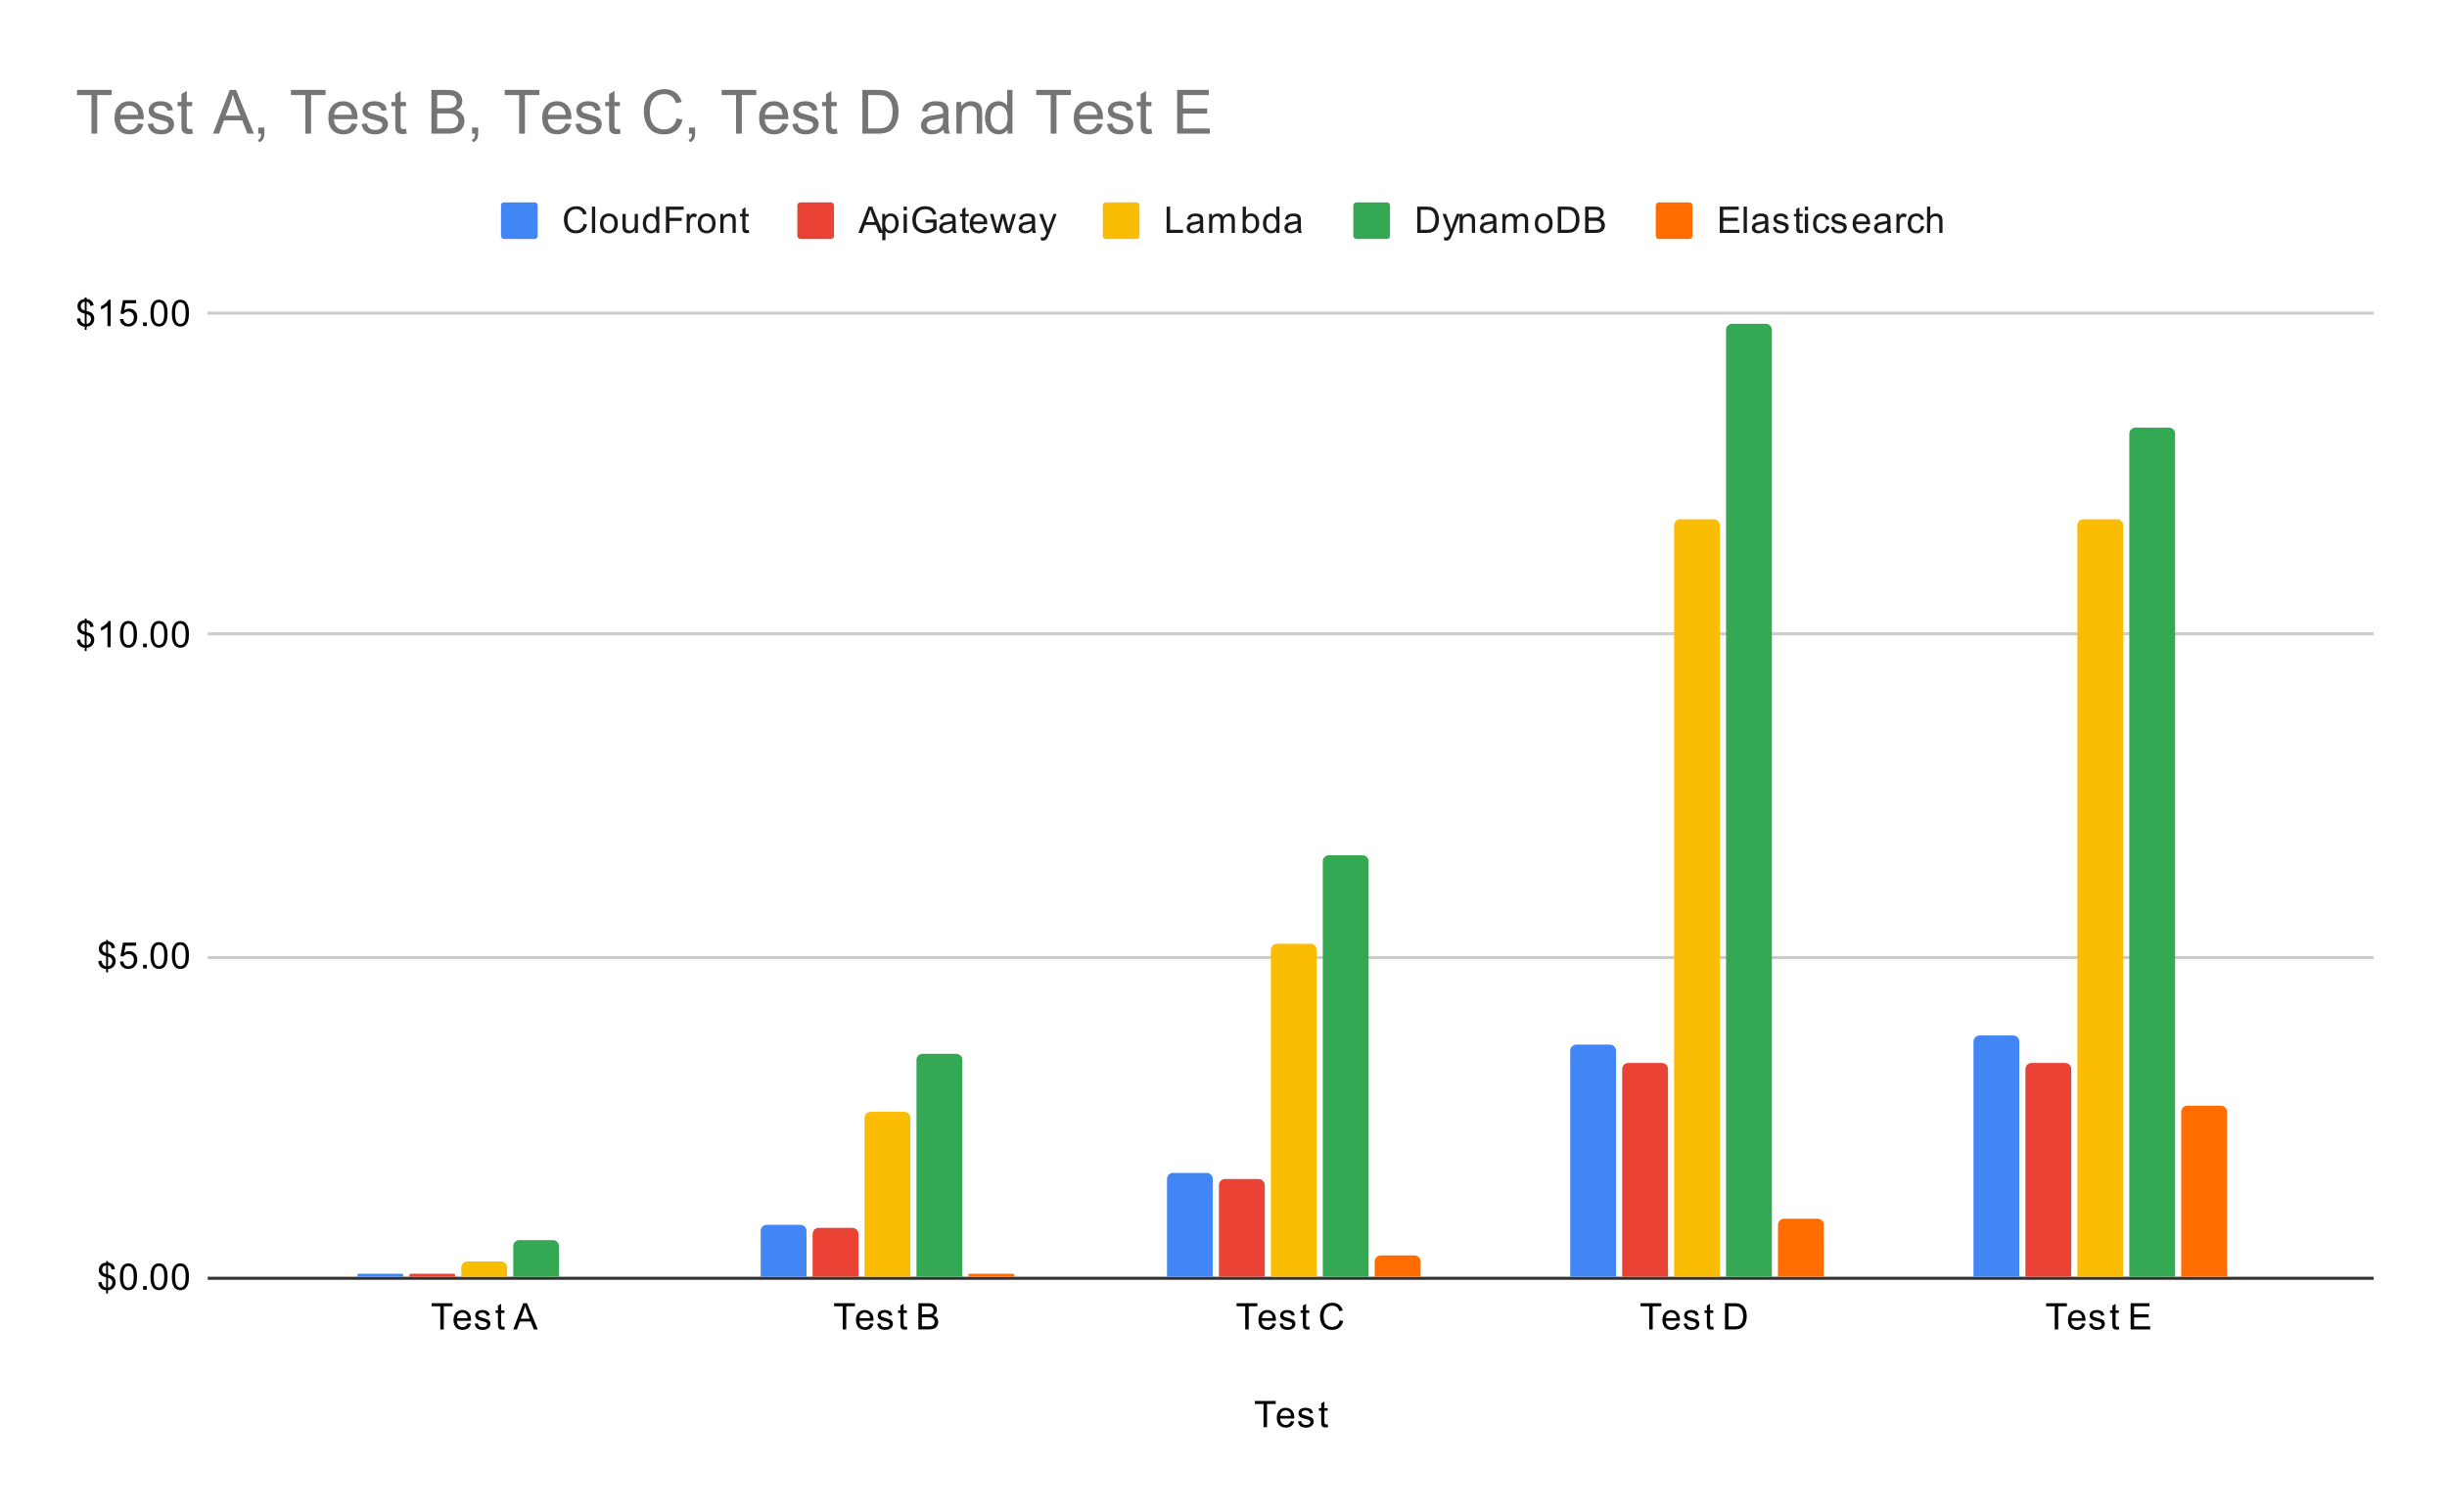 <svg version="1.1" viewBox="0.0 0.0 801.0 495.0" fill="none" stroke="none" stroke-linecap="square" stroke-miterlimit="10" width="801" height="495" xmlns:xlink="http://www.w3.org/1999/xlink" xmlns="http://www.w3.org/2000/svg"><path fill="#ffffff" d="M0 0L801.0 0L801.0 495.0L0 495.0L0 0Z" fill-rule="nonzero"/><path stroke="#333333" stroke-width="1.0" stroke-linecap="butt" d="M68.5 418.5L776.5 418.5" fill-rule="nonzero"/><path stroke="#cccccc" stroke-width="1.0" stroke-linecap="butt" d="M68.5 313.5L776.5 313.5" fill-rule="nonzero"/><path stroke="#cccccc" stroke-width="1.0" stroke-linecap="butt" d="M68.5 207.5L776.5 207.5" fill-rule="nonzero"/><path stroke="#cccccc" stroke-width="1.0" stroke-linecap="butt" d="M68.5 102.5L776.5 102.5" fill-rule="nonzero"/><clipPath id="id_0"><path d="M68.75 102.75L776.25 102.75L776.25 418.25L68.75 418.25L68.75 102.75Z" clip-rule="nonzero"/></clipPath><path stroke="#000000" stroke-width="2.0" stroke-linecap="butt" stroke-opacity="0.0" clip-path="url(#id_0)" d="M132.0 418.0L117.0 418.0L117.0 417.5C117.0 417.224 117.224 417.0 117.5 417.0L131.5 417.0C131.776 417.0 132.0 417.224 132.0 417.5Z" fill-rule="nonzero"/><path fill="#4285f4" clip-path="url(#id_0)" d="M132.0 418.0L117.0 418.0L117.0 417.5C117.0 417.224 117.224 417.0 117.5 417.0L131.5 417.0C131.776 417.0 132.0 417.224 132.0 417.5Z" fill-rule="nonzero"/><path stroke="#000000" stroke-width="2.0" stroke-linecap="butt" stroke-opacity="0.0" clip-path="url(#id_0)" d="M264.0 418.0L249.0 418.0L249.0 403.0C249.0 401.895 249.895 401.0 251.0 401.0L262.0 401.0C263.105 401.0 264.0 401.895 264.0 403.0Z" fill-rule="nonzero"/><path fill="#4285f4" clip-path="url(#id_0)" d="M264.0 418.0L249.0 418.0L249.0 403.0C249.0 401.895 249.895 401.0 251.0 401.0L262.0 401.0C263.105 401.0 264.0 401.895 264.0 403.0Z" fill-rule="nonzero"/><path stroke="#000000" stroke-width="2.0" stroke-linecap="butt" stroke-opacity="0.0" clip-path="url(#id_0)" d="M397.0 418.0L382.0 418.0L382.0 386.0C382.0 384.895 382.895 384.0 384.0 384.0L395.0 384.0C396.105 384.0 397.0 384.895 397.0 386.0Z" fill-rule="nonzero"/><path fill="#4285f4" clip-path="url(#id_0)" d="M397.0 418.0L382.0 418.0L382.0 386.0C382.0 384.895 382.895 384.0 384.0 384.0L395.0 384.0C396.105 384.0 397.0 384.895 397.0 386.0Z" fill-rule="nonzero"/><path stroke="#000000" stroke-width="2.0" stroke-linecap="butt" stroke-opacity="0.0" clip-path="url(#id_0)" d="M529.0 418.0L514.0 418.0L514.0 344.0C514.0 342.895 514.895 342.0 516.0 342.0L527.0 342.0C528.105 342.0 529.0 342.895 529.0 344.0Z" fill-rule="nonzero"/><path fill="#4285f4" clip-path="url(#id_0)" d="M529.0 418.0L514.0 418.0L514.0 344.0C514.0 342.895 514.895 342.0 516.0 342.0L527.0 342.0C528.105 342.0 529.0 342.895 529.0 344.0Z" fill-rule="nonzero"/><path stroke="#000000" stroke-width="2.0" stroke-linecap="butt" stroke-opacity="0.0" clip-path="url(#id_0)" d="M661.0 418.0L646.0 418.0L646.0 341.0C646.0 339.895 646.895 339.0 648.0 339.0L659.0 339.0C660.105 339.0 661.0 339.895 661.0 341.0Z" fill-rule="nonzero"/><path fill="#4285f4" clip-path="url(#id_0)" d="M661.0 418.0L646.0 418.0L646.0 341.0C646.0 339.895 646.895 339.0 648.0 339.0L659.0 339.0C660.105 339.0 661.0 339.895 661.0 341.0Z" fill-rule="nonzero"/><path stroke="#000000" stroke-width="2.0" stroke-linecap="butt" stroke-opacity="0.0" clip-path="url(#id_0)" d="M149.0 418.0L134.0 418.0L134.0 417.5C134.0 417.224 134.224 417.0 134.5 417.0L148.5 417.0C148.776 417.0 149.0 417.224 149.0 417.5Z" fill-rule="nonzero"/><path fill="#ea4335" clip-path="url(#id_0)" d="M149.0 418.0L134.0 418.0L134.0 417.5C134.0 417.224 134.224 417.0 134.5 417.0L148.5 417.0C148.776 417.0 149.0 417.224 149.0 417.5Z" fill-rule="nonzero"/><path stroke="#000000" stroke-width="2.0" stroke-linecap="butt" stroke-opacity="0.0" clip-path="url(#id_0)" d="M281.0 418.0L266.0 418.0L266.0 404.0C266.0 402.895 266.895 402.0 268.0 402.0L279.0 402.0C280.105 402.0 281.0 402.895 281.0 404.0Z" fill-rule="nonzero"/><path fill="#ea4335" clip-path="url(#id_0)" d="M281.0 418.0L266.0 418.0L266.0 404.0C266.0 402.895 266.895 402.0 268.0 402.0L279.0 402.0C280.105 402.0 281.0 402.895 281.0 404.0Z" fill-rule="nonzero"/><path stroke="#000000" stroke-width="2.0" stroke-linecap="butt" stroke-opacity="0.0" clip-path="url(#id_0)" d="M414.0 418.0L399.0 418.0L399.0 388.0C399.0 386.895 399.895 386.0 401.0 386.0L412.0 386.0C413.105 386.0 414.0 386.895 414.0 388.0Z" fill-rule="nonzero"/><path fill="#ea4335" clip-path="url(#id_0)" d="M414.0 418.0L399.0 418.0L399.0 388.0C399.0 386.895 399.895 386.0 401.0 386.0L412.0 386.0C413.105 386.0 414.0 386.895 414.0 388.0Z" fill-rule="nonzero"/><path stroke="#000000" stroke-width="2.0" stroke-linecap="butt" stroke-opacity="0.0" clip-path="url(#id_0)" d="M546.0 418.0L531.0 418.0L531.0 350.0C531.0 348.895 531.895 348.0 533.0 348.0L544.0 348.0C545.105 348.0 546.0 348.895 546.0 350.0Z" fill-rule="nonzero"/><path fill="#ea4335" clip-path="url(#id_0)" d="M546.0 418.0L531.0 418.0L531.0 350.0C531.0 348.895 531.895 348.0 533.0 348.0L544.0 348.0C545.105 348.0 546.0 348.895 546.0 350.0Z" fill-rule="nonzero"/><path stroke="#000000" stroke-width="2.0" stroke-linecap="butt" stroke-opacity="0.0" clip-path="url(#id_0)" d="M678.0 418.0L663.0 418.0L663.0 350.0C663.0 348.895 663.895 348.0 665.0 348.0L676.0 348.0C677.105 348.0 678.0 348.895 678.0 350.0Z" fill-rule="nonzero"/><path fill="#ea4335" clip-path="url(#id_0)" d="M678.0 418.0L663.0 418.0L663.0 350.0C663.0 348.895 663.895 348.0 665.0 348.0L676.0 348.0C677.105 348.0 678.0 348.895 678.0 350.0Z" fill-rule="nonzero"/><path stroke="#000000" stroke-width="2.0" stroke-linecap="butt" stroke-opacity="0.0" clip-path="url(#id_0)" d="M166.0 418.0L151.0 418.0L151.0 415.0C151.0 413.895 151.895 413.0 153.0 413.0L164.0 413.0C165.105 413.0 166.0 413.895 166.0 415.0Z" fill-rule="nonzero"/><path fill="#fbbc04" clip-path="url(#id_0)" d="M166.0 418.0L151.0 418.0L151.0 415.0C151.0 413.895 151.895 413.0 153.0 413.0L164.0 413.0C165.105 413.0 166.0 413.895 166.0 415.0Z" fill-rule="nonzero"/><path stroke="#000000" stroke-width="2.0" stroke-linecap="butt" stroke-opacity="0.0" clip-path="url(#id_0)" d="M298.0 418.0L283.0 418.0L283.0 366.0C283.0 364.895 283.895 364.0 285.0 364.0L296.0 364.0C297.105 364.0 298.0 364.895 298.0 366.0Z" fill-rule="nonzero"/><path fill="#fbbc04" clip-path="url(#id_0)" d="M298.0 418.0L283.0 418.0L283.0 366.0C283.0 364.895 283.895 364.0 285.0 364.0L296.0 364.0C297.105 364.0 298.0 364.895 298.0 366.0Z" fill-rule="nonzero"/><path stroke="#000000" stroke-width="2.0" stroke-linecap="butt" stroke-opacity="0.0" clip-path="url(#id_0)" d="M431.0 418.0L416.0 418.0L416.0 311.0C416.0 309.895 416.895 309.0 418.0 309.0L429.0 309.0C430.105 309.0 431.0 309.895 431.0 311.0Z" fill-rule="nonzero"/><path fill="#fbbc04" clip-path="url(#id_0)" d="M431.0 418.0L416.0 418.0L416.0 311.0C416.0 309.895 416.895 309.0 418.0 309.0L429.0 309.0C430.105 309.0 431.0 309.895 431.0 311.0Z" fill-rule="nonzero"/><path stroke="#000000" stroke-width="2.0" stroke-linecap="butt" stroke-opacity="0.0" clip-path="url(#id_0)" d="M563.0 418.0L548.0 418.0L548.0 172.0C548.0 170.895 548.895 170.0 550.0 170.0L561.0 170.0C562.105 170.0 563.0 170.895 563.0 172.0Z" fill-rule="nonzero"/><path fill="#fbbc04" clip-path="url(#id_0)" d="M563.0 418.0L548.0 418.0L548.0 172.0C548.0 170.895 548.895 170.0 550.0 170.0L561.0 170.0C562.105 170.0 563.0 170.895 563.0 172.0Z" fill-rule="nonzero"/><path stroke="#000000" stroke-width="2.0" stroke-linecap="butt" stroke-opacity="0.0" clip-path="url(#id_0)" d="M695.0 418.0L680.0 418.0L680.0 172.0C680.0 170.895 680.895 170.0 682.0 170.0L693.0 170.0C694.105 170.0 695.0 170.895 695.0 172.0Z" fill-rule="nonzero"/><path fill="#fbbc04" clip-path="url(#id_0)" d="M695.0 418.0L680.0 418.0L680.0 172.0C680.0 170.895 680.895 170.0 682.0 170.0L693.0 170.0C694.105 170.0 695.0 170.895 695.0 172.0Z" fill-rule="nonzero"/><path stroke="#000000" stroke-width="2.0" stroke-linecap="butt" stroke-opacity="0.0" clip-path="url(#id_0)" d="M183.0 418.0L168.0 418.0L168.0 408.0C168.0 406.895 168.895 406.0 170.0 406.0L181.0 406.0C182.105 406.0 183.0 406.895 183.0 408.0Z" fill-rule="nonzero"/><path fill="#34a853" clip-path="url(#id_0)" d="M183.0 418.0L168.0 418.0L168.0 408.0C168.0 406.895 168.895 406.0 170.0 406.0L181.0 406.0C182.105 406.0 183.0 406.895 183.0 408.0Z" fill-rule="nonzero"/><path stroke="#000000" stroke-width="2.0" stroke-linecap="butt" stroke-opacity="0.0" clip-path="url(#id_0)" d="M315.0 418.0L300.0 418.0L300.0 347.0C300.0 345.895 300.895 345.0 302.0 345.0L313.0 345.0C314.105 345.0 315.0 345.895 315.0 347.0Z" fill-rule="nonzero"/><path fill="#34a853" clip-path="url(#id_0)" d="M315.0 418.0L300.0 418.0L300.0 347.0C300.0 345.895 300.895 345.0 302.0 345.0L313.0 345.0C314.105 345.0 315.0 345.895 315.0 347.0Z" fill-rule="nonzero"/><path stroke="#000000" stroke-width="2.0" stroke-linecap="butt" stroke-opacity="0.0" clip-path="url(#id_0)" d="M448.0 418.0L433.0 418.0L433.0 282.0C433.0 280.895 433.895 280.0 435.0 280.0L446.0 280.0C447.105 280.0 448.0 280.895 448.0 282.0Z" fill-rule="nonzero"/><path fill="#34a853" clip-path="url(#id_0)" d="M448.0 418.0L433.0 418.0L433.0 282.0C433.0 280.895 433.895 280.0 435.0 280.0L446.0 280.0C447.105 280.0 448.0 280.895 448.0 282.0Z" fill-rule="nonzero"/><path stroke="#000000" stroke-width="2.0" stroke-linecap="butt" stroke-opacity="0.0" clip-path="url(#id_0)" d="M580.0 418.0L565.0 418.0L565.0 108.0C565.0 106.895 565.895 106.0 567.0 106.0L578.0 106.0C579.105 106.0 580.0 106.895 580.0 108.0Z" fill-rule="nonzero"/><path fill="#34a853" clip-path="url(#id_0)" d="M580.0 418.0L565.0 418.0L565.0 108.0C565.0 106.895 565.895 106.0 567.0 106.0L578.0 106.0C579.105 106.0 580.0 106.895 580.0 108.0Z" fill-rule="nonzero"/><path stroke="#000000" stroke-width="2.0" stroke-linecap="butt" stroke-opacity="0.0" clip-path="url(#id_0)" d="M712.0 418.0L697.0 418.0L697.0 142.0C697.0 140.895 697.895 140.0 699.0 140.0L710.0 140.0C711.105 140.0 712.0 140.895 712.0 142.0Z" fill-rule="nonzero"/><path fill="#34a853" clip-path="url(#id_0)" d="M712.0 418.0L697.0 418.0L697.0 142.0C697.0 140.895 697.895 140.0 699.0 140.0L710.0 140.0C711.105 140.0 712.0 140.895 712.0 142.0Z" fill-rule="nonzero"/><path stroke="#000000" stroke-width="2.0" stroke-linecap="butt" stroke-opacity="0.0" clip-path="url(#id_0)" d="M200.0 418.0L185.0 418.0L185.0 418.0C185.0 418.0 185.0 418.0 185.0 418.0L200.0 418.0C200.0 418.0 200.0 418.0 200.0 418.0Z" fill-rule="nonzero"/><path fill="#ff6d01" clip-path="url(#id_0)" d="M200.0 418.0L185.0 418.0L185.0 418.0C185.0 418.0 185.0 418.0 185.0 418.0L200.0 418.0C200.0 418.0 200.0 418.0 200.0 418.0Z" fill-rule="nonzero"/><path stroke="#000000" stroke-width="2.0" stroke-linecap="butt" stroke-opacity="0.0" clip-path="url(#id_0)" d="M332.0 418.0L317.0 418.0L317.0 417.5C317.0 417.224 317.224 417.0 317.5 417.0L331.5 417.0C331.776 417.0 332.0 417.224 332.0 417.5Z" fill-rule="nonzero"/><path fill="#ff6d01" clip-path="url(#id_0)" d="M332.0 418.0L317.0 418.0L317.0 417.5C317.0 417.224 317.224 417.0 317.5 417.0L331.5 417.0C331.776 417.0 332.0 417.224 332.0 417.5Z" fill-rule="nonzero"/><path stroke="#000000" stroke-width="2.0" stroke-linecap="butt" stroke-opacity="0.0" clip-path="url(#id_0)" d="M465.0 418.0L450.0 418.0L450.0 413.0C450.0 411.895 450.895 411.0 452.0 411.0L463.0 411.0C464.105 411.0 465.0 411.895 465.0 413.0Z" fill-rule="nonzero"/><path fill="#ff6d01" clip-path="url(#id_0)" d="M465.0 418.0L450.0 418.0L450.0 413.0C450.0 411.895 450.895 411.0 452.0 411.0L463.0 411.0C464.105 411.0 465.0 411.895 465.0 413.0Z" fill-rule="nonzero"/><path stroke="#000000" stroke-width="2.0" stroke-linecap="butt" stroke-opacity="0.0" clip-path="url(#id_0)" d="M597.0 418.0L582.0 418.0L582.0 401.0C582.0 399.895 582.895 399.0 584.0 399.0L595.0 399.0C596.105 399.0 597.0 399.895 597.0 401.0Z" fill-rule="nonzero"/><path fill="#ff6d01" clip-path="url(#id_0)" d="M597.0 418.0L582.0 418.0L582.0 401.0C582.0 399.895 582.895 399.0 584.0 399.0L595.0 399.0C596.105 399.0 597.0 399.895 597.0 401.0Z" fill-rule="nonzero"/><path stroke="#000000" stroke-width="2.0" stroke-linecap="butt" stroke-opacity="0.0" clip-path="url(#id_0)" d="M729.0 418.0L714.0 418.0L714.0 364.0C714.0 362.895 714.895 362.0 716.0 362.0L727.0 362.0C728.105 362.0 729.0 362.895 729.0 364.0Z" fill-rule="nonzero"/><path fill="#ff6d01" clip-path="url(#id_0)" d="M729.0 418.0L714.0 418.0L714.0 364.0C714.0 362.895 714.895 362.0 716.0 362.0L727.0 362.0C728.105 362.0 729.0 362.895 729.0 364.0Z" fill-rule="nonzero"/><path fill="#000000" d="M413.609 467.25L413.609 459.672L410.781 459.672L410.781 458.656L417.594 458.656L417.594 459.672L414.75 459.672L414.75 467.25L413.609 467.25ZM422.547 465.25L423.641 465.375Q423.391 466.328 422.688 466.859Q421.984 467.391 420.906 467.391Q419.547 467.391 418.734 466.547Q417.938 465.703 417.938 464.188Q417.938 462.625 418.75 461.766Q419.562 460.891 420.844 460.891Q422.094 460.891 422.875 461.734Q423.672 462.578 423.672 464.125Q423.672 464.219 423.672 464.406L419.031 464.406Q419.094 465.438 419.609 465.984Q420.125 466.516 420.906 466.516Q421.484 466.516 421.891 466.219Q422.312 465.906 422.547 465.25ZM419.094 463.547L422.562 463.547Q422.5 462.75 422.172 462.359Q421.656 461.75 420.859 461.75Q420.125 461.75 419.625 462.234Q419.141 462.719 419.094 463.547ZM424.875 465.391L425.906 465.234Q426.0 465.859 426.391 466.188Q426.797 466.516 427.531 466.516Q428.25 466.516 428.594 466.234Q428.953 465.938 428.953 465.531Q428.953 465.172 428.641 464.969Q428.422 464.828 427.562 464.609Q426.406 464.312 425.953 464.109Q425.516 463.891 425.281 463.516Q425.047 463.141 425.047 462.672Q425.047 462.266 425.234 461.906Q425.422 461.547 425.75 461.312Q426.0 461.141 426.422 461.016Q426.844 460.891 427.344 460.891Q428.062 460.891 428.609 461.109Q429.172 461.312 429.438 461.672Q429.703 462.031 429.797 462.625L428.766 462.766Q428.703 462.297 428.359 462.031Q428.031 461.75 427.406 461.75Q426.688 461.75 426.375 462.0Q426.062 462.234 426.062 462.562Q426.062 462.766 426.188 462.922Q426.328 463.094 426.594 463.203Q426.75 463.266 427.531 463.469Q428.656 463.781 429.094 463.969Q429.531 464.156 429.781 464.516Q430.031 464.875 430.031 465.422Q430.031 465.953 429.719 466.422Q429.422 466.875 428.844 467.141Q428.266 467.391 427.531 467.391Q426.312 467.391 425.672 466.891Q425.047 466.375 424.875 465.391ZM434.594 466.312L434.75 467.234Q434.297 467.328 433.953 467.328Q433.375 467.328 433.062 467.156Q432.75 466.969 432.609 466.672Q432.484 466.375 432.484 465.422L432.484 461.844L431.719 461.844L431.719 461.031L432.484 461.031L432.484 459.484L433.531 458.859L433.531 461.031L434.594 461.031L434.594 461.844L433.531 461.844L433.531 465.484Q433.531 465.938 433.578 466.062Q433.641 466.188 433.766 466.266Q433.891 466.344 434.125 466.344Q434.312 466.344 434.594 466.312Z" fill-rule="nonzero"/><path fill="#000000" d="M34.734 423.484L34.734 422.438Q33.953 422.328 33.453 422.078Q32.953 421.828 32.594 421.266Q32.234 420.688 32.172 419.859L33.234 419.672Q33.359 420.516 33.672 420.906Q34.125 421.469 34.734 421.547L34.734 418.188Q34.094 418.062 33.406 417.672Q32.906 417.391 32.625 416.906Q32.359 416.406 32.359 415.766Q32.359 414.641 33.156 413.953Q33.688 413.484 34.734 413.375L34.734 412.875L35.359 412.875L35.359 413.375Q36.281 413.453 36.812 413.906Q37.516 414.484 37.656 415.484L36.562 415.656Q36.469 415.031 36.172 414.703Q35.875 414.375 35.359 414.266L35.359 417.297Q36.156 417.5 36.422 417.609Q36.906 417.828 37.219 418.141Q37.531 418.453 37.688 418.891Q37.859 419.312 37.859 419.812Q37.859 420.906 37.156 421.641Q36.469 422.375 35.359 422.422L35.359 423.484L34.734 423.484ZM34.734 414.25Q34.125 414.344 33.766 414.75Q33.422 415.141 33.422 415.688Q33.422 416.219 33.719 416.594Q34.016 416.953 34.734 417.172L34.734 414.25ZM35.359 421.547Q35.969 421.469 36.375 421.016Q36.781 420.547 36.781 419.875Q36.781 419.297 36.484 418.953Q36.203 418.609 35.359 418.328L35.359 421.547ZM39.25 418.016Q39.25 416.484 39.562 415.562Q39.875 414.625 40.484 414.125Q41.109 413.625 42.047 413.625Q42.734 413.625 43.25 413.906Q43.781 414.188 44.125 414.719Q44.469 415.234 44.656 415.984Q44.844 416.734 44.844 418.016Q44.844 419.531 44.531 420.453Q44.234 421.375 43.609 421.891Q43.0 422.391 42.047 422.391Q40.812 422.391 40.094 421.5Q39.25 420.438 39.25 418.016ZM40.328 418.016Q40.328 420.125 40.828 420.828Q41.328 421.531 42.047 421.531Q42.781 421.531 43.266 420.828Q43.766 420.125 43.766 418.016Q43.766 415.891 43.266 415.203Q42.781 414.5 42.031 414.5Q41.312 414.5 40.875 415.109Q40.328 415.891 40.328 418.016ZM46.844 422.25L46.844 421.047L48.047 421.047L48.047 422.25L46.844 422.25ZM49.25 418.016Q49.25 416.484 49.562 415.562Q49.875 414.625 50.484 414.125Q51.109 413.625 52.047 413.625Q52.734 413.625 53.25 413.906Q53.781 414.188 54.125 414.719Q54.469 415.234 54.656 415.984Q54.844 416.734 54.844 418.016Q54.844 419.531 54.531 420.453Q54.234 421.375 53.609 421.891Q53.0 422.391 52.047 422.391Q50.812 422.391 50.094 421.5Q49.25 420.438 49.25 418.016ZM50.328 418.016Q50.328 420.125 50.828 420.828Q51.328 421.531 52.047 421.531Q52.781 421.531 53.266 420.828Q53.766 420.125 53.766 418.016Q53.766 415.891 53.266 415.203Q52.781 414.5 52.031 414.5Q51.312 414.5 50.875 415.109Q50.328 415.891 50.328 418.016ZM56.25 418.016Q56.25 416.484 56.562 415.562Q56.875 414.625 57.484 414.125Q58.109 413.625 59.047 413.625Q59.734 413.625 60.25 413.906Q60.781 414.188 61.125 414.719Q61.469 415.234 61.656 415.984Q61.844 416.734 61.844 418.016Q61.844 419.531 61.531 420.453Q61.234 421.375 60.609 421.891Q60.0 422.391 59.047 422.391Q57.812 422.391 57.094 421.5Q56.25 420.438 56.25 418.016ZM57.328 418.016Q57.328 420.125 57.828 420.828Q58.328 421.531 59.047 421.531Q59.781 421.531 60.266 420.828Q60.766 420.125 60.766 418.016Q60.766 415.891 60.266 415.203Q59.781 414.5 59.031 414.5Q58.312 414.5 57.875 415.109Q57.328 415.891 57.328 418.016Z" fill-rule="nonzero"/><path fill="#000000" d="M34.734 318.318L34.734 317.271Q33.953 317.161 33.453 316.911Q32.953 316.661 32.594 316.099Q32.234 315.521 32.172 314.693L33.234 314.505Q33.359 315.349 33.672 315.74Q34.125 316.302 34.734 316.38L34.734 313.021Q34.094 312.896 33.406 312.505Q32.906 312.224 32.625 311.74Q32.359 311.24 32.359 310.599Q32.359 309.474 33.156 308.786Q33.688 308.318 34.734 308.208L34.734 307.708L35.359 307.708L35.359 308.208Q36.281 308.286 36.812 308.74Q37.516 309.318 37.656 310.318L36.562 310.49Q36.469 309.865 36.172 309.536Q35.875 309.208 35.359 309.099L35.359 312.13Q36.156 312.333 36.422 312.443Q36.906 312.661 37.219 312.974Q37.531 313.286 37.688 313.724Q37.859 314.146 37.859 314.646Q37.859 315.74 37.156 316.474Q36.469 317.208 35.359 317.255L35.359 318.318L34.734 318.318ZM34.734 309.083Q34.125 309.177 33.766 309.583Q33.422 309.974 33.422 310.521Q33.422 311.052 33.719 311.427Q34.016 311.786 34.734 312.005L34.734 309.083ZM35.359 316.38Q35.969 316.302 36.375 315.849Q36.781 315.38 36.781 314.708Q36.781 314.13 36.484 313.786Q36.203 313.443 35.359 313.161L35.359 316.38ZM39.25 314.833L40.359 314.74Q40.484 315.552 40.922 315.958Q41.375 316.365 42.016 316.365Q42.766 316.365 43.297 315.786Q43.828 315.208 43.828 314.271Q43.828 313.365 43.312 312.849Q42.812 312.318 41.984 312.318Q41.484 312.318 41.062 312.552Q40.656 312.786 40.422 313.146L39.438 313.021L40.266 308.615L44.547 308.615L44.547 309.615L41.109 309.615L40.656 311.927Q41.422 311.38 42.266 311.38Q43.391 311.38 44.156 312.161Q44.938 312.943 44.938 314.177Q44.938 315.333 44.266 316.193Q43.438 317.224 42.016 317.224Q40.844 317.224 40.094 316.568Q39.359 315.911 39.25 314.833ZM46.844 317.083L46.844 315.88L48.047 315.88L48.047 317.083L46.844 317.083ZM49.25 312.849Q49.25 311.318 49.562 310.396Q49.875 309.458 50.484 308.958Q51.109 308.458 52.047 308.458Q52.734 308.458 53.25 308.74Q53.781 309.021 54.125 309.552Q54.469 310.068 54.656 310.818Q54.844 311.568 54.844 312.849Q54.844 314.365 54.531 315.286Q54.234 316.208 53.609 316.724Q53.0 317.224 52.047 317.224Q50.812 317.224 50.094 316.333Q49.25 315.271 49.25 312.849ZM50.328 312.849Q50.328 314.958 50.828 315.661Q51.328 316.365 52.047 316.365Q52.781 316.365 53.266 315.661Q53.766 314.958 53.766 312.849Q53.766 310.724 53.266 310.036Q52.781 309.333 52.031 309.333Q51.312 309.333 50.875 309.943Q50.328 310.724 50.328 312.849ZM56.25 312.849Q56.25 311.318 56.562 310.396Q56.875 309.458 57.484 308.958Q58.109 308.458 59.047 308.458Q59.734 308.458 60.25 308.74Q60.781 309.021 61.125 309.552Q61.469 310.068 61.656 310.818Q61.844 311.568 61.844 312.849Q61.844 314.365 61.531 315.286Q61.234 316.208 60.609 316.724Q60.0 317.224 59.047 317.224Q57.812 317.224 57.094 316.333Q56.25 315.271 56.25 312.849ZM57.328 312.849Q57.328 314.958 57.828 315.661Q58.328 316.365 59.047 316.365Q59.781 316.365 60.266 315.661Q60.766 314.958 60.766 312.849Q60.766 310.724 60.266 310.036Q59.781 309.333 59.031 309.333Q58.312 309.333 57.875 309.943Q57.328 310.724 57.328 312.849Z" fill-rule="nonzero"/><path fill="#000000" d="M27.734 213.151L27.734 212.104Q26.953 211.995 26.453 211.745Q25.953 211.495 25.594 210.932Q25.234 210.354 25.172 209.526L26.234 209.339Q26.359 210.182 26.672 210.573Q27.125 211.135 27.734 211.214L27.734 207.854Q27.094 207.729 26.406 207.339Q25.906 207.057 25.625 206.573Q25.359 206.073 25.359 205.432Q25.359 204.307 26.156 203.62Q26.688 203.151 27.734 203.042L27.734 202.542L28.359 202.542L28.359 203.042Q29.281 203.12 29.812 203.573Q30.516 204.151 30.656 205.151L29.562 205.323Q29.469 204.698 29.172 204.37Q28.875 204.042 28.359 203.932L28.359 206.964Q29.156 207.167 29.422 207.276Q29.906 207.495 30.219 207.807Q30.531 208.12 30.688 208.557Q30.859 208.979 30.859 209.479Q30.859 210.573 30.156 211.307Q29.469 212.042 28.359 212.089L28.359 213.151L27.734 213.151ZM27.734 203.917Q27.125 204.01 26.766 204.417Q26.422 204.807 26.422 205.354Q26.422 205.885 26.719 206.26Q27.016 206.62 27.734 206.839L27.734 203.917ZM28.359 211.214Q28.969 211.135 29.375 210.682Q29.781 210.214 29.781 209.542Q29.781 208.964 29.484 208.62Q29.203 208.276 28.359 207.995L28.359 211.214ZM36.219 211.917L35.172 211.917L35.172 205.198Q34.781 205.557 34.156 205.932Q33.547 206.292 33.062 206.464L33.062 205.448Q33.938 205.026 34.594 204.448Q35.266 203.854 35.547 203.292L36.219 203.292L36.219 211.917ZM39.25 207.682Q39.25 206.151 39.562 205.229Q39.875 204.292 40.484 203.792Q41.109 203.292 42.047 203.292Q42.734 203.292 43.25 203.573Q43.781 203.854 44.125 204.385Q44.469 204.901 44.656 205.651Q44.844 206.401 44.844 207.682Q44.844 209.198 44.531 210.12Q44.234 211.042 43.609 211.557Q43.0 212.057 42.047 212.057Q40.812 212.057 40.094 211.167Q39.25 210.104 39.25 207.682ZM40.328 207.682Q40.328 209.792 40.828 210.495Q41.328 211.198 42.047 211.198Q42.781 211.198 43.266 210.495Q43.766 209.792 43.766 207.682Q43.766 205.557 43.266 204.87Q42.781 204.167 42.031 204.167Q41.312 204.167 40.875 204.776Q40.328 205.557 40.328 207.682ZM46.844 211.917L46.844 210.714L48.047 210.714L48.047 211.917L46.844 211.917ZM49.25 207.682Q49.25 206.151 49.562 205.229Q49.875 204.292 50.484 203.792Q51.109 203.292 52.047 203.292Q52.734 203.292 53.25 203.573Q53.781 203.854 54.125 204.385Q54.469 204.901 54.656 205.651Q54.844 206.401 54.844 207.682Q54.844 209.198 54.531 210.12Q54.234 211.042 53.609 211.557Q53.0 212.057 52.047 212.057Q50.812 212.057 50.094 211.167Q49.25 210.104 49.25 207.682ZM50.328 207.682Q50.328 209.792 50.828 210.495Q51.328 211.198 52.047 211.198Q52.781 211.198 53.266 210.495Q53.766 209.792 53.766 207.682Q53.766 205.557 53.266 204.87Q52.781 204.167 52.031 204.167Q51.312 204.167 50.875 204.776Q50.328 205.557 50.328 207.682ZM56.25 207.682Q56.25 206.151 56.562 205.229Q56.875 204.292 57.484 203.792Q58.109 203.292 59.047 203.292Q59.734 203.292 60.25 203.573Q60.781 203.854 61.125 204.385Q61.469 204.901 61.656 205.651Q61.844 206.401 61.844 207.682Q61.844 209.198 61.531 210.12Q61.234 211.042 60.609 211.557Q60.0 212.057 59.047 212.057Q57.812 212.057 57.094 211.167Q56.25 210.104 56.25 207.682ZM57.328 207.682Q57.328 209.792 57.828 210.495Q58.328 211.198 59.047 211.198Q59.781 211.198 60.266 210.495Q60.766 209.792 60.766 207.682Q60.766 205.557 60.266 204.87Q59.781 204.167 59.031 204.167Q58.312 204.167 57.875 204.776Q57.328 205.557 57.328 207.682Z" fill-rule="nonzero"/><path fill="#000000" d="M27.734 107.984L27.734 106.938Q26.953 106.828 26.453 106.578Q25.953 106.328 25.594 105.766Q25.234 105.188 25.172 104.359L26.234 104.172Q26.359 105.016 26.672 105.406Q27.125 105.969 27.734 106.047L27.734 102.688Q27.094 102.562 26.406 102.172Q25.906 101.891 25.625 101.406Q25.359 100.906 25.359 100.266Q25.359 99.141 26.156 98.453Q26.688 97.984 27.734 97.875L27.734 97.375L28.359 97.375L28.359 97.875Q29.281 97.953 29.812 98.406Q30.516 98.984 30.656 99.984L29.562 100.156Q29.469 99.531 29.172 99.203Q28.875 98.875 28.359 98.766L28.359 101.797Q29.156 102.0 29.422 102.109Q29.906 102.328 30.219 102.641Q30.531 102.953 30.688 103.391Q30.859 103.812 30.859 104.312Q30.859 105.406 30.156 106.141Q29.469 106.875 28.359 106.922L28.359 107.984L27.734 107.984ZM27.734 98.75Q27.125 98.844 26.766 99.25Q26.422 99.641 26.422 100.188Q26.422 100.719 26.719 101.094Q27.016 101.453 27.734 101.672L27.734 98.75ZM28.359 106.047Q28.969 105.969 29.375 105.516Q29.781 105.047 29.781 104.375Q29.781 103.797 29.484 103.453Q29.203 103.109 28.359 102.828L28.359 106.047ZM36.219 106.75L35.172 106.75L35.172 100.031Q34.781 100.391 34.156 100.766Q33.547 101.125 33.062 101.297L33.062 100.281Q33.938 99.859 34.594 99.281Q35.266 98.688 35.547 98.125L36.219 98.125L36.219 106.75ZM39.25 104.5L40.359 104.406Q40.484 105.219 40.922 105.625Q41.375 106.031 42.016 106.031Q42.766 106.031 43.297 105.453Q43.828 104.875 43.828 103.938Q43.828 103.031 43.312 102.516Q42.812 101.984 41.984 101.984Q41.484 101.984 41.062 102.219Q40.656 102.453 40.422 102.812L39.438 102.688L40.266 98.281L44.547 98.281L44.547 99.281L41.109 99.281L40.656 101.594Q41.422 101.047 42.266 101.047Q43.391 101.047 44.156 101.828Q44.938 102.609 44.938 103.844Q44.938 105.0 44.266 105.859Q43.438 106.891 42.016 106.891Q40.844 106.891 40.094 106.234Q39.359 105.578 39.25 104.5ZM46.844 106.75L46.844 105.547L48.047 105.547L48.047 106.75L46.844 106.75ZM49.25 102.516Q49.25 100.984 49.562 100.062Q49.875 99.125 50.484 98.625Q51.109 98.125 52.047 98.125Q52.734 98.125 53.25 98.406Q53.781 98.688 54.125 99.219Q54.469 99.734 54.656 100.484Q54.844 101.234 54.844 102.516Q54.844 104.031 54.531 104.953Q54.234 105.875 53.609 106.391Q53.0 106.891 52.047 106.891Q50.812 106.891 50.094 106.0Q49.25 104.938 49.25 102.516ZM50.328 102.516Q50.328 104.625 50.828 105.328Q51.328 106.031 52.047 106.031Q52.781 106.031 53.266 105.328Q53.766 104.625 53.766 102.516Q53.766 100.391 53.266 99.703Q52.781 99.0 52.031 99.0Q51.312 99.0 50.875 99.609Q50.328 100.391 50.328 102.516ZM56.25 102.516Q56.25 100.984 56.562 100.062Q56.875 99.125 57.484 98.625Q58.109 98.125 59.047 98.125Q59.734 98.125 60.25 98.406Q60.781 98.688 61.125 99.219Q61.469 99.734 61.656 100.484Q61.844 101.234 61.844 102.516Q61.844 104.031 61.531 104.953Q61.234 105.875 60.609 106.391Q60.0 106.891 59.047 106.891Q57.812 106.891 57.094 106.0Q56.25 104.938 56.25 102.516ZM57.328 102.516Q57.328 104.625 57.828 105.328Q58.328 106.031 59.047 106.031Q59.781 106.031 60.266 105.328Q60.766 104.625 60.766 102.516Q60.766 100.391 60.266 99.703Q59.781 99.0 59.031 99.0Q58.312 99.0 57.875 99.609Q57.328 100.391 57.328 102.516Z" fill-rule="nonzero"/><path fill="#000000" d="M144.123 435.25L144.123 427.672L141.295 427.672L141.295 426.656L148.108 426.656L148.108 427.672L145.264 427.672L145.264 435.25L144.123 435.25ZM153.061 433.25L154.155 433.375Q153.905 434.328 153.202 434.859Q152.498 435.391 151.42 435.391Q150.061 435.391 149.248 434.547Q148.452 433.703 148.452 432.188Q148.452 430.625 149.264 429.766Q150.077 428.891 151.358 428.891Q152.608 428.891 153.389 429.734Q154.186 430.578 154.186 432.125Q154.186 432.219 154.186 432.406L149.545 432.406Q149.608 433.438 150.123 433.984Q150.639 434.516 151.42 434.516Q151.998 434.516 152.405 434.219Q152.827 433.906 153.061 433.25ZM149.608 431.547L153.077 431.547Q153.014 430.75 152.686 430.359Q152.17 429.75 151.373 429.75Q150.639 429.75 150.139 430.234Q149.655 430.719 149.608 431.547ZM155.389 433.391L156.42 433.234Q156.514 433.859 156.905 434.188Q157.311 434.516 158.045 434.516Q158.764 434.516 159.108 434.234Q159.467 433.938 159.467 433.531Q159.467 433.172 159.155 432.969Q158.936 432.828 158.077 432.609Q156.92 432.312 156.467 432.109Q156.03 431.891 155.795 431.516Q155.561 431.141 155.561 430.672Q155.561 430.266 155.748 429.906Q155.936 429.547 156.264 429.312Q156.514 429.141 156.936 429.016Q157.358 428.891 157.858 428.891Q158.577 428.891 159.123 429.109Q159.686 429.312 159.952 429.672Q160.217 430.031 160.311 430.625L159.28 430.766Q159.217 430.297 158.873 430.031Q158.545 429.75 157.92 429.75Q157.202 429.75 156.889 430.0Q156.577 430.234 156.577 430.562Q156.577 430.766 156.702 430.922Q156.842 431.094 157.108 431.203Q157.264 431.266 158.045 431.469Q159.17 431.781 159.608 431.969Q160.045 432.156 160.295 432.516Q160.545 432.875 160.545 433.422Q160.545 433.953 160.233 434.422Q159.936 434.875 159.358 435.141Q158.78 435.391 158.045 435.391Q156.827 435.391 156.186 434.891Q155.561 434.375 155.389 433.391ZM165.108 434.312L165.264 435.234Q164.811 435.328 164.467 435.328Q163.889 435.328 163.577 435.156Q163.264 434.969 163.123 434.672Q162.998 434.375 162.998 433.422L162.998 429.844L162.233 429.844L162.233 429.031L162.998 429.031L162.998 427.484L164.045 426.859L164.045 429.031L165.108 429.031L165.108 429.844L164.045 429.844L164.045 433.484Q164.045 433.938 164.092 434.062Q164.155 434.188 164.28 434.266Q164.405 434.344 164.639 434.344Q164.827 434.344 165.108 434.312ZM167.998 435.25L171.295 426.656L172.514 426.656L176.03 435.25L174.748 435.25L173.733 432.641L170.155 432.641L169.202 435.25L167.998 435.25ZM170.483 431.719L173.389 431.719L172.498 429.344Q172.077 428.266 171.889 427.562Q171.717 428.391 171.42 429.203L170.483 431.719Z" fill-rule="nonzero"/><path fill="#000000" d="M275.866 435.25L275.866 427.672L273.038 427.672L273.038 426.656L279.851 426.656L279.851 427.672L277.007 427.672L277.007 435.25L275.866 435.25ZM284.804 433.25L285.898 433.375Q285.648 434.328 284.945 434.859Q284.241 435.391 283.163 435.391Q281.804 435.391 280.991 434.547Q280.195 433.703 280.195 432.188Q280.195 430.625 281.007 429.766Q281.82 428.891 283.101 428.891Q284.351 428.891 285.132 429.734Q285.929 430.578 285.929 432.125Q285.929 432.219 285.929 432.406L281.288 432.406Q281.351 433.438 281.866 433.984Q282.382 434.516 283.163 434.516Q283.741 434.516 284.148 434.219Q284.57 433.906 284.804 433.25ZM281.351 431.547L284.82 431.547Q284.757 430.75 284.429 430.359Q283.913 429.75 283.116 429.75Q282.382 429.75 281.882 430.234Q281.398 430.719 281.351 431.547ZM287.132 433.391L288.163 433.234Q288.257 433.859 288.648 434.188Q289.054 434.516 289.788 434.516Q290.507 434.516 290.851 434.234Q291.21 433.938 291.21 433.531Q291.21 433.172 290.898 432.969Q290.679 432.828 289.82 432.609Q288.663 432.312 288.21 432.109Q287.773 431.891 287.538 431.516Q287.304 431.141 287.304 430.672Q287.304 430.266 287.491 429.906Q287.679 429.547 288.007 429.312Q288.257 429.141 288.679 429.016Q289.101 428.891 289.601 428.891Q290.32 428.891 290.866 429.109Q291.429 429.312 291.695 429.672Q291.96 430.031 292.054 430.625L291.023 430.766Q290.96 430.297 290.616 430.031Q290.288 429.75 289.663 429.75Q288.945 429.75 288.632 430.0Q288.32 430.234 288.32 430.562Q288.32 430.766 288.445 430.922Q288.585 431.094 288.851 431.203Q289.007 431.266 289.788 431.469Q290.913 431.781 291.351 431.969Q291.788 432.156 292.038 432.516Q292.288 432.875 292.288 433.422Q292.288 433.953 291.976 434.422Q291.679 434.875 291.101 435.141Q290.523 435.391 289.788 435.391Q288.57 435.391 287.929 434.891Q287.304 434.375 287.132 433.391ZM296.851 434.312L297.007 435.234Q296.554 435.328 296.21 435.328Q295.632 435.328 295.32 435.156Q295.007 434.969 294.866 434.672Q294.741 434.375 294.741 433.422L294.741 429.844L293.976 429.844L293.976 429.031L294.741 429.031L294.741 427.484L295.788 426.859L295.788 429.031L296.851 429.031L296.851 429.844L295.788 429.844L295.788 433.484Q295.788 433.938 295.835 434.062Q295.898 434.188 296.023 434.266Q296.148 434.344 296.382 434.344Q296.57 434.344 296.851 434.312ZM300.632 435.25L300.632 426.656L303.866 426.656Q304.851 426.656 305.445 426.922Q306.038 427.188 306.366 427.734Q306.71 428.266 306.71 428.859Q306.71 429.406 306.413 429.891Q306.116 430.375 305.507 430.672Q306.288 430.906 306.695 431.469Q307.116 432.016 307.116 432.766Q307.116 433.359 306.866 433.891Q306.616 434.406 306.241 434.688Q305.866 434.969 305.288 435.109Q304.726 435.25 303.913 435.25L300.632 435.25ZM301.773 430.266L303.632 430.266Q304.382 430.266 304.71 430.172Q305.148 430.047 305.366 429.75Q305.585 429.438 305.585 428.984Q305.585 428.562 305.382 428.234Q305.179 427.906 304.788 427.797Q304.413 427.672 303.491 427.672L301.773 427.672L301.773 430.266ZM301.773 434.234L303.913 434.234Q304.46 434.234 304.679 434.188Q305.085 434.125 305.335 433.969Q305.601 433.797 305.773 433.484Q305.945 433.172 305.945 432.766Q305.945 432.281 305.695 431.922Q305.46 431.562 305.023 431.422Q304.585 431.281 303.757 431.281L301.773 431.281L301.773 434.234Z" fill-rule="nonzero"/><path fill="#000000" d="M407.609 435.25L407.609 427.672L404.781 427.672L404.781 426.656L411.594 426.656L411.594 427.672L408.75 427.672L408.75 435.25L407.609 435.25ZM416.547 433.25L417.641 433.375Q417.391 434.328 416.688 434.859Q415.984 435.391 414.906 435.391Q413.547 435.391 412.734 434.547Q411.938 433.703 411.938 432.188Q411.938 430.625 412.75 429.766Q413.562 428.891 414.844 428.891Q416.094 428.891 416.875 429.734Q417.672 430.578 417.672 432.125Q417.672 432.219 417.672 432.406L413.031 432.406Q413.094 433.438 413.609 433.984Q414.125 434.516 414.906 434.516Q415.484 434.516 415.891 434.219Q416.312 433.906 416.547 433.25ZM413.094 431.547L416.562 431.547Q416.5 430.75 416.172 430.359Q415.656 429.75 414.859 429.75Q414.125 429.75 413.625 430.234Q413.141 430.719 413.094 431.547ZM418.875 433.391L419.906 433.234Q420.0 433.859 420.391 434.188Q420.797 434.516 421.531 434.516Q422.25 434.516 422.594 434.234Q422.953 433.938 422.953 433.531Q422.953 433.172 422.641 432.969Q422.422 432.828 421.562 432.609Q420.406 432.312 419.953 432.109Q419.516 431.891 419.281 431.516Q419.047 431.141 419.047 430.672Q419.047 430.266 419.234 429.906Q419.422 429.547 419.75 429.312Q420.0 429.141 420.422 429.016Q420.844 428.891 421.344 428.891Q422.062 428.891 422.609 429.109Q423.172 429.312 423.438 429.672Q423.703 430.031 423.797 430.625L422.766 430.766Q422.703 430.297 422.359 430.031Q422.031 429.75 421.406 429.75Q420.688 429.75 420.375 430.0Q420.062 430.234 420.062 430.562Q420.062 430.766 420.188 430.922Q420.328 431.094 420.594 431.203Q420.75 431.266 421.531 431.469Q422.656 431.781 423.094 431.969Q423.531 432.156 423.781 432.516Q424.031 432.875 424.031 433.422Q424.031 433.953 423.719 434.422Q423.422 434.875 422.844 435.141Q422.266 435.391 421.531 435.391Q420.312 435.391 419.672 434.891Q419.047 434.375 418.875 433.391ZM428.594 434.312L428.75 435.234Q428.297 435.328 427.953 435.328Q427.375 435.328 427.062 435.156Q426.75 434.969 426.609 434.672Q426.484 434.375 426.484 433.422L426.484 429.844L425.719 429.844L425.719 429.031L426.484 429.031L426.484 427.484L427.531 426.859L427.531 429.031L428.594 429.031L428.594 429.844L427.531 429.844L427.531 433.484Q427.531 433.938 427.578 434.062Q427.641 434.188 427.766 434.266Q427.891 434.344 428.125 434.344Q428.312 434.344 428.594 434.312ZM438.562 432.234L439.688 432.531Q439.328 433.922 438.406 434.656Q437.484 435.391 436.141 435.391Q434.75 435.391 433.875 434.828Q433.0 434.266 432.547 433.203Q432.094 432.125 432.094 430.891Q432.094 429.547 432.609 428.547Q433.125 427.547 434.062 427.031Q435.016 426.516 436.156 426.516Q437.438 426.516 438.312 427.172Q439.203 427.828 439.547 429.016L438.422 429.281Q438.125 428.344 437.547 427.922Q436.984 427.484 436.125 427.484Q435.141 427.484 434.469 427.969Q433.812 428.438 433.531 429.234Q433.266 430.031 433.266 430.891Q433.266 431.984 433.578 432.797Q433.906 433.609 434.578 434.016Q435.25 434.422 436.047 434.422Q437.0 434.422 437.656 433.875Q438.328 433.328 438.562 432.234Z" fill-rule="nonzero"/><path fill="#000000" d="M539.852 435.25L539.852 427.672L537.024 427.672L537.024 426.656L543.837 426.656L543.837 427.672L540.993 427.672L540.993 435.25L539.852 435.25ZM548.79 433.25L549.884 433.375Q549.634 434.328 548.931 434.859Q548.227 435.391 547.149 435.391Q545.79 435.391 544.977 434.547Q544.181 433.703 544.181 432.188Q544.181 430.625 544.993 429.766Q545.806 428.891 547.087 428.891Q548.337 428.891 549.118 429.734Q549.915 430.578 549.915 432.125Q549.915 432.219 549.915 432.406L545.274 432.406Q545.337 433.438 545.852 433.984Q546.368 434.516 547.149 434.516Q547.727 434.516 548.134 434.219Q548.556 433.906 548.79 433.25ZM545.337 431.547L548.806 431.547Q548.743 430.75 548.415 430.359Q547.899 429.75 547.102 429.75Q546.368 429.75 545.868 430.234Q545.384 430.719 545.337 431.547ZM551.118 433.391L552.149 433.234Q552.243 433.859 552.634 434.188Q553.04 434.516 553.774 434.516Q554.493 434.516 554.837 434.234Q555.196 433.938 555.196 433.531Q555.196 433.172 554.884 432.969Q554.665 432.828 553.806 432.609Q552.649 432.312 552.196 432.109Q551.759 431.891 551.524 431.516Q551.29 431.141 551.29 430.672Q551.29 430.266 551.477 429.906Q551.665 429.547 551.993 429.312Q552.243 429.141 552.665 429.016Q553.087 428.891 553.587 428.891Q554.306 428.891 554.852 429.109Q555.415 429.312 555.681 429.672Q555.946 430.031 556.04 430.625L555.009 430.766Q554.946 430.297 554.602 430.031Q554.274 429.75 553.649 429.75Q552.931 429.75 552.618 430.0Q552.306 430.234 552.306 430.562Q552.306 430.766 552.431 430.922Q552.571 431.094 552.837 431.203Q552.993 431.266 553.774 431.469Q554.899 431.781 555.337 431.969Q555.774 432.156 556.024 432.516Q556.274 432.875 556.274 433.422Q556.274 433.953 555.962 434.422Q555.665 434.875 555.087 435.141Q554.509 435.391 553.774 435.391Q552.556 435.391 551.915 434.891Q551.29 434.375 551.118 433.391ZM560.837 434.312L560.993 435.234Q560.54 435.328 560.196 435.328Q559.618 435.328 559.306 435.156Q558.993 434.969 558.852 434.672Q558.727 434.375 558.727 433.422L558.727 429.844L557.962 429.844L557.962 429.031L558.727 429.031L558.727 427.484L559.774 426.859L559.774 429.031L560.837 429.031L560.837 429.844L559.774 429.844L559.774 433.484Q559.774 433.938 559.821 434.062Q559.884 434.188 560.009 434.266Q560.134 434.344 560.368 434.344Q560.556 434.344 560.837 434.312ZM564.665 435.25L564.665 426.656L567.634 426.656Q568.634 426.656 569.165 426.781Q569.899 426.953 570.415 427.391Q571.102 427.969 571.431 428.875Q571.774 429.766 571.774 430.906Q571.774 431.891 571.54 432.641Q571.321 433.391 570.962 433.891Q570.602 434.391 570.165 434.672Q569.743 434.953 569.149 435.109Q568.556 435.25 567.774 435.25L564.665 435.25ZM565.806 434.234L567.634 434.234Q568.493 434.234 568.977 434.078Q569.462 433.922 569.743 433.625Q570.149 433.234 570.368 432.547Q570.602 431.859 570.602 430.891Q570.602 429.547 570.149 428.828Q569.712 428.094 569.087 427.844Q568.618 427.672 567.618 427.672L565.806 427.672L565.806 434.234Z" fill-rule="nonzero"/><path fill="#000000" d="M672.595 435.25L672.595 427.672L669.767 427.672L669.767 426.656L676.58 426.656L676.58 427.672L673.736 427.672L673.736 435.25L672.595 435.25ZM681.533 433.25L682.627 433.375Q682.377 434.328 681.673 434.859Q680.97 435.391 679.892 435.391Q678.533 435.391 677.72 434.547Q676.923 433.703 676.923 432.188Q676.923 430.625 677.736 429.766Q678.548 428.891 679.83 428.891Q681.08 428.891 681.861 429.734Q682.658 430.578 682.658 432.125Q682.658 432.219 682.658 432.406L678.017 432.406Q678.08 433.438 678.595 433.984Q679.111 434.516 679.892 434.516Q680.47 434.516 680.877 434.219Q681.298 433.906 681.533 433.25ZM678.08 431.547L681.548 431.547Q681.486 430.75 681.158 430.359Q680.642 429.75 679.845 429.75Q679.111 429.75 678.611 430.234Q678.127 430.719 678.08 431.547ZM683.861 433.391L684.892 433.234Q684.986 433.859 685.377 434.188Q685.783 434.516 686.517 434.516Q687.236 434.516 687.58 434.234Q687.939 433.938 687.939 433.531Q687.939 433.172 687.627 432.969Q687.408 432.828 686.548 432.609Q685.392 432.312 684.939 432.109Q684.502 431.891 684.267 431.516Q684.033 431.141 684.033 430.672Q684.033 430.266 684.22 429.906Q684.408 429.547 684.736 429.312Q684.986 429.141 685.408 429.016Q685.83 428.891 686.33 428.891Q687.048 428.891 687.595 429.109Q688.158 429.312 688.423 429.672Q688.689 430.031 688.783 430.625L687.752 430.766Q687.689 430.297 687.345 430.031Q687.017 429.75 686.392 429.75Q685.673 429.75 685.361 430.0Q685.048 430.234 685.048 430.562Q685.048 430.766 685.173 430.922Q685.314 431.094 685.58 431.203Q685.736 431.266 686.517 431.469Q687.642 431.781 688.08 431.969Q688.517 432.156 688.767 432.516Q689.017 432.875 689.017 433.422Q689.017 433.953 688.705 434.422Q688.408 434.875 687.83 435.141Q687.252 435.391 686.517 435.391Q685.298 435.391 684.658 434.891Q684.033 434.375 683.861 433.391ZM693.58 434.312L693.736 435.234Q693.283 435.328 692.939 435.328Q692.361 435.328 692.048 435.156Q691.736 434.969 691.595 434.672Q691.47 434.375 691.47 433.422L691.47 429.844L690.705 429.844L690.705 429.031L691.47 429.031L691.47 427.484L692.517 426.859L692.517 429.031L693.58 429.031L693.58 429.844L692.517 429.844L692.517 433.484Q692.517 433.938 692.564 434.062Q692.627 434.188 692.752 434.266Q692.877 434.344 693.111 434.344Q693.298 434.344 693.58 434.312ZM697.439 435.25L697.439 426.656L703.642 426.656L703.642 427.672L698.58 427.672L698.58 430.297L703.33 430.297L703.33 431.312L698.58 431.312L698.58 434.234L703.845 434.234L703.845 435.25L697.439 435.25Z" fill-rule="nonzero"/><path fill="#4285f4" d="M164.0 67.25C164.0 66.698 164.448 66.25 165.0 66.25L175.0 66.25C175.552 66.25 176.0 66.698 176.0 67.25L176.0 77.25C176.0 77.802 175.552 78.25 175.0 78.25L165.0 78.25C164.448 78.25 164.0 77.802 164.0 77.25Z" fill-rule="nonzero"/><path fill="#1a1a1a" d="M191.062 73.234L192.188 73.531Q191.828 74.922 190.906 75.656Q189.984 76.391 188.641 76.391Q187.25 76.391 186.375 75.828Q185.5 75.266 185.047 74.203Q184.594 73.125 184.594 71.891Q184.594 70.547 185.109 69.547Q185.625 68.547 186.562 68.031Q187.516 67.516 188.656 67.516Q189.938 67.516 190.812 68.172Q191.703 68.828 192.047 70.016L190.922 70.281Q190.625 69.344 190.047 68.922Q189.484 68.484 188.625 68.484Q187.641 68.484 186.969 68.969Q186.312 69.438 186.031 70.234Q185.766 71.031 185.766 71.891Q185.766 72.984 186.078 73.797Q186.406 74.609 187.078 75.016Q187.75 75.422 188.547 75.422Q189.5 75.422 190.156 74.875Q190.828 74.328 191.062 73.234ZM193.766 76.25L193.766 67.656L194.828 67.656L194.828 76.25L193.766 76.25ZM196.406 73.141Q196.406 71.406 197.359 70.578Q198.156 69.891 199.312 69.891Q200.594 69.891 201.406 70.734Q202.234 71.562 202.234 73.047Q202.234 74.25 201.875 74.938Q201.516 75.625 200.812 76.016Q200.125 76.391 199.312 76.391Q198.016 76.391 197.203 75.562Q196.406 74.719 196.406 73.141ZM197.484 73.141Q197.484 74.328 198.0 74.922Q198.531 75.516 199.312 75.516Q200.109 75.516 200.625 74.922Q201.141 74.328 201.141 73.109Q201.141 71.953 200.609 71.359Q200.094 70.766 199.312 70.766Q198.531 70.766 198.0 71.359Q197.484 71.938 197.484 73.141ZM207.875 76.25L207.875 75.328Q207.141 76.391 205.891 76.391Q205.344 76.391 204.859 76.188Q204.391 75.969 204.156 75.656Q203.922 75.328 203.828 74.859Q203.766 74.562 203.766 73.875L203.766 70.031L204.828 70.031L204.828 73.484Q204.828 74.297 204.891 74.594Q204.984 75.0 205.297 75.25Q205.625 75.484 206.109 75.484Q206.578 75.484 206.984 75.25Q207.406 75.0 207.578 74.578Q207.766 74.156 207.766 73.359L207.766 70.031L208.812 70.031L208.812 76.25L207.875 76.25ZM214.828 76.25L214.828 75.469Q214.234 76.391 213.094 76.391Q212.344 76.391 211.719 75.984Q211.094 75.562 210.75 74.828Q210.406 74.094 210.406 73.141Q210.406 72.219 210.719 71.453Q211.031 70.688 211.656 70.297Q212.281 69.891 213.047 69.891Q213.609 69.891 214.047 70.125Q214.484 70.359 214.766 70.734L214.766 67.656L215.812 67.656L215.812 76.25L214.828 76.25ZM211.5 73.141Q211.5 74.344 212.0 74.938Q212.5 75.516 213.188 75.516Q213.875 75.516 214.359 74.953Q214.844 74.391 214.844 73.234Q214.844 71.953 214.344 71.359Q213.859 70.766 213.141 70.766Q212.438 70.766 211.969 71.344Q211.5 71.906 211.5 73.141ZM217.984 76.25L217.984 67.656L223.781 67.656L223.781 68.672L219.125 68.672L219.125 71.328L223.156 71.328L223.156 72.344L219.125 72.344L219.125 76.25L217.984 76.25ZM224.781 76.25L224.781 70.031L225.734 70.031L225.734 70.969Q226.094 70.312 226.391 70.109Q226.703 69.891 227.078 69.891Q227.609 69.891 228.156 70.219L227.797 71.203Q227.406 70.969 227.031 70.969Q226.672 70.969 226.391 71.188Q226.125 71.391 226.016 71.766Q225.828 72.328 225.828 72.984L225.828 76.25L224.781 76.25ZM228.406 73.141Q228.406 71.406 229.359 70.578Q230.156 69.891 231.312 69.891Q232.594 69.891 233.406 70.734Q234.234 71.562 234.234 73.047Q234.234 74.25 233.875 74.938Q233.516 75.625 232.812 76.016Q232.125 76.391 231.312 76.391Q230.016 76.391 229.203 75.562Q228.406 74.719 228.406 73.141ZM229.484 73.141Q229.484 74.328 230.0 74.922Q230.531 75.516 231.312 75.516Q232.109 75.516 232.625 74.922Q233.141 74.328 233.141 73.109Q233.141 71.953 232.609 71.359Q232.094 70.766 231.312 70.766Q230.531 70.766 230.0 71.359Q229.484 71.938 229.484 73.141ZM235.797 76.25L235.797 70.031L236.734 70.031L236.734 70.906Q237.422 69.891 238.719 69.891Q239.281 69.891 239.75 70.094Q240.234 70.297 240.469 70.625Q240.703 70.953 240.797 71.391Q240.844 71.688 240.844 72.422L240.844 76.25L239.797 76.25L239.797 72.469Q239.797 71.812 239.672 71.5Q239.547 71.188 239.234 71.0Q238.922 70.797 238.5 70.797Q237.828 70.797 237.328 71.234Q236.844 71.656 236.844 72.844L236.844 76.25L235.797 76.25ZM245.094 75.312L245.25 76.234Q244.797 76.328 244.453 76.328Q243.875 76.328 243.562 76.156Q243.25 75.969 243.109 75.672Q242.984 75.375 242.984 74.422L242.984 70.844L242.219 70.844L242.219 70.031L242.984 70.031L242.984 68.484L244.031 67.859L244.031 70.031L245.094 70.031L245.094 70.844L244.031 70.844L244.031 74.484Q244.031 74.938 244.078 75.062Q244.141 75.188 244.266 75.266Q244.391 75.344 244.625 75.344Q244.812 75.344 245.094 75.312Z" fill-rule="nonzero"/><path fill="#ea4335" d="M261.0 67.25C261.0 66.698 261.448 66.25 262.0 66.25L272.0 66.25C272.552 66.25 273.0 66.698 273.0 67.25L273.0 77.25C273.0 77.802 272.552 78.25 272.0 78.25L262.0 78.25C261.448 78.25 261.0 77.802 261.0 77.25Z" fill-rule="nonzero"/><path fill="#1a1a1a" d="M280.984 76.25L284.281 67.656L285.5 67.656L289.016 76.25L287.734 76.25L286.719 73.641L283.141 73.641L282.188 76.25L280.984 76.25ZM283.469 72.719L286.375 72.719L285.484 70.344Q285.062 69.266 284.875 68.562Q284.703 69.391 284.406 70.203L283.469 72.719ZM288.797 78.641L288.797 70.031L289.75 70.031L289.75 70.828Q290.094 70.359 290.516 70.125Q290.953 69.891 291.562 69.891Q292.359 69.891 292.969 70.297Q293.578 70.703 293.875 71.453Q294.188 72.203 294.188 73.094Q294.188 74.047 293.844 74.812Q293.516 75.578 292.859 75.984Q292.203 76.391 291.484 76.391Q290.953 76.391 290.531 76.172Q290.109 75.938 289.844 75.609L289.844 78.641L288.797 78.641ZM289.75 73.172Q289.75 74.375 290.234 74.953Q290.719 75.516 291.406 75.516Q292.109 75.516 292.609 74.922Q293.109 74.328 293.109 73.078Q293.109 71.891 292.625 71.312Q292.141 70.719 291.453 70.719Q290.781 70.719 290.266 71.344Q289.75 71.969 289.75 73.172ZM295.797 68.875L295.797 67.656L296.859 67.656L296.859 68.875L295.797 68.875ZM295.797 76.25L295.797 70.031L296.859 70.031L296.859 76.25L295.797 76.25ZM302.953 72.875L302.953 71.875L306.578 71.859L306.578 75.047Q305.75 75.719 304.859 76.062Q303.969 76.391 303.031 76.391Q301.766 76.391 300.719 75.859Q299.688 75.312 299.156 74.297Q298.641 73.266 298.641 72.0Q298.641 70.734 299.156 69.656Q299.688 68.562 300.672 68.047Q301.656 67.516 302.938 67.516Q303.875 67.516 304.625 67.812Q305.375 68.109 305.797 68.656Q306.234 69.188 306.453 70.062L305.438 70.344Q305.234 69.688 304.938 69.312Q304.656 68.938 304.125 68.719Q303.594 68.484 302.953 68.484Q302.172 68.484 301.594 68.719Q301.031 68.953 300.672 69.344Q300.328 69.734 300.141 70.203Q299.812 71.0 299.812 71.922Q299.812 73.078 300.203 73.859Q300.609 74.625 301.359 75.0Q302.109 75.375 302.969 75.375Q303.703 75.375 304.406 75.094Q305.109 74.797 305.469 74.484L305.469 72.875L302.953 72.875ZM311.859 75.484Q311.266 75.984 310.719 76.188Q310.188 76.391 309.562 76.391Q308.531 76.391 307.984 75.891Q307.438 75.391 307.438 74.609Q307.438 74.156 307.641 73.781Q307.844 73.391 308.188 73.172Q308.531 72.938 308.953 72.828Q309.25 72.734 309.891 72.656Q311.156 72.516 311.766 72.297Q311.766 72.078 311.766 72.031Q311.766 71.375 311.469 71.109Q311.062 70.766 310.266 70.766Q309.531 70.766 309.172 71.031Q308.812 71.281 308.641 71.938L307.609 71.797Q307.75 71.141 308.078 70.734Q308.406 70.328 309.016 70.109Q309.625 69.891 310.422 69.891Q311.219 69.891 311.719 70.078Q312.219 70.266 312.453 70.547Q312.688 70.828 312.781 71.266Q312.828 71.531 312.828 72.234L312.828 73.641Q312.828 75.109 312.891 75.5Q312.969 75.891 313.172 76.25L312.062 76.25Q311.906 75.922 311.859 75.484ZM311.766 73.125Q311.188 73.359 310.047 73.531Q309.391 73.625 309.125 73.75Q308.859 73.859 308.703 74.078Q308.562 74.297 308.562 74.578Q308.562 75.0 308.875 75.281Q309.203 75.562 309.812 75.562Q310.422 75.562 310.891 75.297Q311.375 75.031 311.594 74.562Q311.766 74.203 311.766 73.516L311.766 73.125ZM317.094 75.312L317.25 76.234Q316.797 76.328 316.453 76.328Q315.875 76.328 315.562 76.156Q315.25 75.969 315.109 75.672Q314.984 75.375 314.984 74.422L314.984 70.844L314.219 70.844L314.219 70.031L314.984 70.031L314.984 68.484L316.031 67.859L316.031 70.031L317.094 70.031L317.094 70.844L316.031 70.844L316.031 74.484Q316.031 74.938 316.078 75.062Q316.141 75.188 316.266 75.266Q316.391 75.344 316.625 75.344Q316.812 75.344 317.094 75.312ZM322.047 74.25L323.141 74.375Q322.891 75.328 322.188 75.859Q321.484 76.391 320.406 76.391Q319.047 76.391 318.234 75.547Q317.438 74.703 317.438 73.188Q317.438 71.625 318.25 70.766Q319.062 69.891 320.344 69.891Q321.594 69.891 322.375 70.734Q323.172 71.578 323.172 73.125Q323.172 73.219 323.172 73.406L318.531 73.406Q318.594 74.438 319.109 74.984Q319.625 75.516 320.406 75.516Q320.984 75.516 321.391 75.219Q321.812 74.906 322.047 74.25ZM318.594 72.547L322.062 72.547Q322.0 71.75 321.672 71.359Q321.156 70.75 320.359 70.75Q319.625 70.75 319.125 71.234Q318.641 71.719 318.594 72.547ZM325.938 76.25L324.031 70.031L325.125 70.031L326.109 73.625L326.484 74.953Q326.516 74.859 326.812 73.672L327.797 70.031L328.875 70.031L329.812 73.641L330.125 74.828L330.484 73.625L331.547 70.031L332.578 70.031L330.625 76.25L329.531 76.25L328.547 72.516L328.297 71.469L327.047 76.25L325.938 76.25ZM337.859 75.484Q337.266 75.984 336.719 76.188Q336.188 76.391 335.562 76.391Q334.531 76.391 333.984 75.891Q333.438 75.391 333.438 74.609Q333.438 74.156 333.641 73.781Q333.844 73.391 334.188 73.172Q334.531 72.938 334.953 72.828Q335.25 72.734 335.891 72.656Q337.156 72.516 337.766 72.297Q337.766 72.078 337.766 72.031Q337.766 71.375 337.469 71.109Q337.062 70.766 336.266 70.766Q335.531 70.766 335.172 71.031Q334.812 71.281 334.641 71.938L333.609 71.797Q333.75 71.141 334.078 70.734Q334.406 70.328 335.016 70.109Q335.625 69.891 336.422 69.891Q337.219 69.891 337.719 70.078Q338.219 70.266 338.453 70.547Q338.688 70.828 338.781 71.266Q338.828 71.531 338.828 72.234L338.828 73.641Q338.828 75.109 338.891 75.5Q338.969 75.891 339.172 76.25L338.062 76.25Q337.906 75.922 337.859 75.484ZM337.766 73.125Q337.188 73.359 336.047 73.531Q335.391 73.625 335.125 73.75Q334.859 73.859 334.703 74.078Q334.562 74.297 334.562 74.578Q334.562 75.0 334.875 75.281Q335.203 75.562 335.812 75.562Q336.422 75.562 336.891 75.297Q337.375 75.031 337.594 74.562Q337.766 74.203 337.766 73.516L337.766 73.125ZM340.75 78.641L340.625 77.656Q340.969 77.75 341.234 77.75Q341.578 77.75 341.781 77.625Q342.0 77.516 342.141 77.312Q342.234 77.141 342.469 76.516Q342.484 76.438 342.562 76.266L340.188 70.031L341.328 70.031L342.625 73.625Q342.875 74.312 343.078 75.078Q343.266 74.344 343.516 73.656L344.844 70.031L345.891 70.031L343.531 76.359Q343.141 77.375 342.938 77.766Q342.656 78.297 342.281 78.531Q341.922 78.781 341.422 78.781Q341.125 78.781 340.75 78.641Z" fill-rule="nonzero"/><path fill="#fbbc04" d="M361.0 67.25C361.0 66.698 361.448 66.25 362.0 66.25L372.0 66.25C372.552 66.25 373.0 66.698 373.0 67.25L373.0 77.25C373.0 77.802 372.552 78.25 372.0 78.25L362.0 78.25C361.448 78.25 361.0 77.802 361.0 77.25Z" fill-rule="nonzero"/><path fill="#1a1a1a" d="M381.875 76.25L381.875 67.656L383.016 67.656L383.016 75.234L387.25 75.234L387.25 76.25L381.875 76.25ZM392.859 75.484Q392.266 75.984 391.719 76.188Q391.188 76.391 390.562 76.391Q389.531 76.391 388.984 75.891Q388.438 75.391 388.438 74.609Q388.438 74.156 388.641 73.781Q388.844 73.391 389.188 73.172Q389.531 72.938 389.953 72.828Q390.25 72.734 390.891 72.656Q392.156 72.516 392.766 72.297Q392.766 72.078 392.766 72.031Q392.766 71.375 392.469 71.109Q392.062 70.766 391.266 70.766Q390.531 70.766 390.172 71.031Q389.812 71.281 389.641 71.938L388.609 71.797Q388.75 71.141 389.078 70.734Q389.406 70.328 390.016 70.109Q390.625 69.891 391.422 69.891Q392.219 69.891 392.719 70.078Q393.219 70.266 393.453 70.547Q393.688 70.828 393.781 71.266Q393.828 71.531 393.828 72.234L393.828 73.641Q393.828 75.109 393.891 75.5Q393.969 75.891 394.172 76.25L393.062 76.25Q392.906 75.922 392.859 75.484ZM392.766 73.125Q392.188 73.359 391.047 73.531Q390.391 73.625 390.125 73.75Q389.859 73.859 389.703 74.078Q389.562 74.297 389.562 74.578Q389.562 75.0 389.875 75.281Q390.203 75.562 390.812 75.562Q391.422 75.562 391.891 75.297Q392.375 75.031 392.594 74.562Q392.766 74.203 392.766 73.516L392.766 73.125ZM395.797 76.25L395.797 70.031L396.734 70.031L396.734 70.906Q397.031 70.438 397.516 70.172Q398.0 69.891 398.625 69.891Q399.312 69.891 399.75 70.172Q400.203 70.453 400.375 70.969Q401.125 69.891 402.297 69.891Q403.234 69.891 403.719 70.406Q404.219 70.906 404.219 71.984L404.219 76.25L403.172 76.25L403.172 72.328Q403.172 71.703 403.062 71.422Q402.969 71.141 402.703 70.969Q402.438 70.797 402.062 70.797Q401.406 70.797 400.969 71.234Q400.547 71.672 400.547 72.641L400.547 76.25L399.484 76.25L399.484 72.203Q399.484 71.5 399.219 71.156Q398.969 70.797 398.391 70.797Q397.938 70.797 397.562 71.031Q397.188 71.266 397.016 71.719Q396.844 72.172 396.844 73.016L396.844 76.25L395.797 76.25ZM407.766 76.25L406.781 76.25L406.781 67.656L407.844 67.656L407.844 70.719Q408.516 69.891 409.547 69.891Q410.125 69.891 410.625 70.125Q411.141 70.344 411.469 70.766Q411.812 71.188 412.0 71.781Q412.188 72.375 412.188 73.047Q412.188 74.641 411.391 75.516Q410.594 76.391 409.5 76.391Q408.391 76.391 407.766 75.469L407.766 76.25ZM407.75 73.094Q407.75 74.203 408.062 74.703Q408.562 75.516 409.406 75.516Q410.094 75.516 410.594 74.922Q411.109 74.328 411.109 73.125Q411.109 71.906 410.625 71.328Q410.141 70.75 409.453 70.75Q408.766 70.75 408.25 71.359Q407.75 71.953 407.75 73.094ZM417.828 76.25L417.828 75.469Q417.234 76.391 416.094 76.391Q415.344 76.391 414.719 75.984Q414.094 75.562 413.75 74.828Q413.406 74.094 413.406 73.141Q413.406 72.219 413.719 71.453Q414.031 70.688 414.656 70.297Q415.281 69.891 416.047 69.891Q416.609 69.891 417.047 70.125Q417.484 70.359 417.766 70.734L417.766 67.656L418.812 67.656L418.812 76.25L417.828 76.25ZM414.5 73.141Q414.5 74.344 415.0 74.938Q415.5 75.516 416.188 75.516Q416.875 75.516 417.359 74.953Q417.844 74.391 417.844 73.234Q417.844 71.953 417.344 71.359Q416.859 70.766 416.141 70.766Q415.438 70.766 414.969 71.344Q414.5 71.906 414.5 73.141ZM424.859 75.484Q424.266 75.984 423.719 76.188Q423.188 76.391 422.562 76.391Q421.531 76.391 420.984 75.891Q420.438 75.391 420.438 74.609Q420.438 74.156 420.641 73.781Q420.844 73.391 421.188 73.172Q421.531 72.938 421.953 72.828Q422.25 72.734 422.891 72.656Q424.156 72.516 424.766 72.297Q424.766 72.078 424.766 72.031Q424.766 71.375 424.469 71.109Q424.062 70.766 423.266 70.766Q422.531 70.766 422.172 71.031Q421.812 71.281 421.641 71.938L420.609 71.797Q420.75 71.141 421.078 70.734Q421.406 70.328 422.016 70.109Q422.625 69.891 423.422 69.891Q424.219 69.891 424.719 70.078Q425.219 70.266 425.453 70.547Q425.688 70.828 425.781 71.266Q425.828 71.531 425.828 72.234L425.828 73.641Q425.828 75.109 425.891 75.5Q425.969 75.891 426.172 76.25L425.062 76.25Q424.906 75.922 424.859 75.484ZM424.766 73.125Q424.188 73.359 423.047 73.531Q422.391 73.625 422.125 73.75Q421.859 73.859 421.703 74.078Q421.562 74.297 421.562 74.578Q421.562 75.0 421.875 75.281Q422.203 75.562 422.812 75.562Q423.422 75.562 423.891 75.297Q424.375 75.031 424.594 74.562Q424.766 74.203 424.766 73.516L424.766 73.125Z" fill-rule="nonzero"/><path fill="#34a853" d="M443.0 67.25C443.0 66.698 443.448 66.25 444.0 66.25L454.0 66.25C454.552 66.25 455.0 66.698 455.0 67.25L455.0 77.25C455.0 77.802 454.552 78.25 454.0 78.25L444.0 78.25C443.448 78.25 443.0 77.802 443.0 77.25Z" fill-rule="nonzero"/><path fill="#1a1a1a" d="M463.922 76.25L463.922 67.656L466.891 67.656Q467.891 67.656 468.422 67.781Q469.156 67.953 469.672 68.391Q470.359 68.969 470.688 69.875Q471.031 70.766 471.031 71.906Q471.031 72.891 470.797 73.641Q470.578 74.391 470.219 74.891Q469.859 75.391 469.422 75.672Q469.0 75.953 468.406 76.109Q467.812 76.25 467.031 76.25L463.922 76.25ZM465.062 75.234L466.891 75.234Q467.75 75.234 468.234 75.078Q468.719 74.922 469.0 74.625Q469.406 74.234 469.625 73.547Q469.859 72.859 469.859 71.891Q469.859 70.547 469.406 69.828Q468.969 69.094 468.344 68.844Q467.875 68.672 466.875 68.672L465.062 68.672L465.062 75.234ZM472.75 78.641L472.625 77.656Q472.969 77.75 473.234 77.75Q473.578 77.75 473.781 77.625Q474.0 77.516 474.141 77.312Q474.234 77.141 474.469 76.516Q474.484 76.438 474.562 76.266L472.188 70.031L473.328 70.031L474.625 73.625Q474.875 74.312 475.078 75.078Q475.266 74.344 475.516 73.656L476.844 70.031L477.891 70.031L475.531 76.359Q475.141 77.375 474.938 77.766Q474.656 78.297 474.281 78.531Q473.922 78.781 473.422 78.781Q473.125 78.781 472.75 78.641ZM477.797 76.25L477.797 70.031L478.734 70.031L478.734 70.906Q479.422 69.891 480.719 69.891Q481.281 69.891 481.75 70.094Q482.234 70.297 482.469 70.625Q482.703 70.953 482.797 71.391Q482.844 71.688 482.844 72.422L482.844 76.25L481.797 76.25L481.797 72.469Q481.797 71.812 481.672 71.5Q481.547 71.188 481.234 71.0Q480.922 70.797 480.5 70.797Q479.828 70.797 479.328 71.234Q478.844 71.656 478.844 72.844L478.844 76.25L477.797 76.25ZM488.859 75.484Q488.266 75.984 487.719 76.188Q487.188 76.391 486.562 76.391Q485.531 76.391 484.984 75.891Q484.438 75.391 484.438 74.609Q484.438 74.156 484.641 73.781Q484.844 73.391 485.188 73.172Q485.531 72.938 485.953 72.828Q486.25 72.734 486.891 72.656Q488.156 72.516 488.766 72.297Q488.766 72.078 488.766 72.031Q488.766 71.375 488.469 71.109Q488.062 70.766 487.266 70.766Q486.531 70.766 486.172 71.031Q485.812 71.281 485.641 71.938L484.609 71.797Q484.75 71.141 485.078 70.734Q485.406 70.328 486.016 70.109Q486.625 69.891 487.422 69.891Q488.219 69.891 488.719 70.078Q489.219 70.266 489.453 70.547Q489.688 70.828 489.781 71.266Q489.828 71.531 489.828 72.234L489.828 73.641Q489.828 75.109 489.891 75.5Q489.969 75.891 490.172 76.25L489.062 76.25Q488.906 75.922 488.859 75.484ZM488.766 73.125Q488.188 73.359 487.047 73.531Q486.391 73.625 486.125 73.75Q485.859 73.859 485.703 74.078Q485.562 74.297 485.562 74.578Q485.562 75.0 485.875 75.281Q486.203 75.562 486.812 75.562Q487.422 75.562 487.891 75.297Q488.375 75.031 488.594 74.562Q488.766 74.203 488.766 73.516L488.766 73.125ZM491.797 76.25L491.797 70.031L492.734 70.031L492.734 70.906Q493.031 70.438 493.516 70.172Q494.0 69.891 494.625 69.891Q495.312 69.891 495.75 70.172Q496.203 70.453 496.375 70.969Q497.125 69.891 498.297 69.891Q499.234 69.891 499.719 70.406Q500.219 70.906 500.219 71.984L500.219 76.25L499.172 76.25L499.172 72.328Q499.172 71.703 499.062 71.422Q498.969 71.141 498.703 70.969Q498.438 70.797 498.062 70.797Q497.406 70.797 496.969 71.234Q496.547 71.672 496.547 72.641L496.547 76.25L495.484 76.25L495.484 72.203Q495.484 71.5 495.219 71.156Q494.969 70.797 494.391 70.797Q493.938 70.797 493.562 71.031Q493.188 71.266 493.016 71.719Q492.844 72.172 492.844 73.016L492.844 76.25L491.797 76.25ZM502.406 73.141Q502.406 71.406 503.359 70.578Q504.156 69.891 505.312 69.891Q506.594 69.891 507.406 70.734Q508.234 71.562 508.234 73.047Q508.234 74.25 507.875 74.938Q507.516 75.625 506.812 76.016Q506.125 76.391 505.312 76.391Q504.016 76.391 503.203 75.562Q502.406 74.719 502.406 73.141ZM503.484 73.141Q503.484 74.328 504.0 74.922Q504.531 75.516 505.312 75.516Q506.109 75.516 506.625 74.922Q507.141 74.328 507.141 73.109Q507.141 71.953 506.609 71.359Q506.094 70.766 505.312 70.766Q504.531 70.766 504.0 71.359Q503.484 71.938 503.484 73.141ZM509.922 76.25L509.922 67.656L512.891 67.656Q513.891 67.656 514.422 67.781Q515.156 67.953 515.672 68.391Q516.359 68.969 516.688 69.875Q517.031 70.766 517.031 71.906Q517.031 72.891 516.797 73.641Q516.578 74.391 516.219 74.891Q515.859 75.391 515.422 75.672Q515.0 75.953 514.406 76.109Q513.812 76.25 513.031 76.25L509.922 76.25ZM511.062 75.234L512.891 75.234Q513.75 75.234 514.234 75.078Q514.719 74.922 515.0 74.625Q515.406 74.234 515.625 73.547Q515.859 72.859 515.859 71.891Q515.859 70.547 515.406 69.828Q514.969 69.094 514.344 68.844Q513.875 68.672 512.875 68.672L511.062 68.672L511.062 75.234ZM518.875 76.25L518.875 67.656L522.109 67.656Q523.094 67.656 523.688 67.922Q524.281 68.188 524.609 68.734Q524.953 69.266 524.953 69.859Q524.953 70.406 524.656 70.891Q524.359 71.375 523.75 71.672Q524.531 71.906 524.938 72.469Q525.359 73.016 525.359 73.766Q525.359 74.359 525.109 74.891Q524.859 75.406 524.484 75.688Q524.109 75.969 523.531 76.109Q522.969 76.25 522.156 76.25L518.875 76.25ZM520.016 71.266L521.875 71.266Q522.625 71.266 522.953 71.172Q523.391 71.047 523.609 70.75Q523.828 70.438 523.828 69.984Q523.828 69.562 523.625 69.234Q523.422 68.906 523.031 68.797Q522.656 68.672 521.734 68.672L520.016 68.672L520.016 71.266ZM520.016 75.234L522.156 75.234Q522.703 75.234 522.922 75.188Q523.328 75.125 523.578 74.969Q523.844 74.797 524.016 74.484Q524.188 74.172 524.188 73.766Q524.188 73.281 523.938 72.922Q523.703 72.562 523.266 72.422Q522.828 72.281 522.0 72.281L520.016 72.281L520.016 75.234Z" fill-rule="nonzero"/><path fill="#ff6d01" d="M542.0 67.25C542.0 66.698 542.448 66.25 543.0 66.25L553.0 66.25C553.552 66.25 554.0 66.698 554.0 67.25L554.0 77.25C554.0 77.802 553.552 78.25 553.0 78.25L543.0 78.25C542.448 78.25 542.0 77.802 542.0 77.25Z" fill-rule="nonzero"/><path fill="#1a1a1a" d="M562.953 76.25L562.953 67.656L569.156 67.656L569.156 68.672L564.094 68.672L564.094 71.297L568.844 71.297L568.844 72.312L564.094 72.312L564.094 75.234L569.359 75.234L569.359 76.25L562.953 76.25ZM570.766 76.25L570.766 67.656L571.828 67.656L571.828 76.25L570.766 76.25ZM577.859 75.484Q577.266 75.984 576.719 76.188Q576.188 76.391 575.562 76.391Q574.531 76.391 573.984 75.891Q573.438 75.391 573.438 74.609Q573.438 74.156 573.641 73.781Q573.844 73.391 574.188 73.172Q574.531 72.938 574.953 72.828Q575.25 72.734 575.891 72.656Q577.156 72.516 577.766 72.297Q577.766 72.078 577.766 72.031Q577.766 71.375 577.469 71.109Q577.062 70.766 576.266 70.766Q575.531 70.766 575.172 71.031Q574.812 71.281 574.641 71.938L573.609 71.797Q573.75 71.141 574.078 70.734Q574.406 70.328 575.016 70.109Q575.625 69.891 576.422 69.891Q577.219 69.891 577.719 70.078Q578.219 70.266 578.453 70.547Q578.688 70.828 578.781 71.266Q578.828 71.531 578.828 72.234L578.828 73.641Q578.828 75.109 578.891 75.5Q578.969 75.891 579.172 76.25L578.062 76.25Q577.906 75.922 577.859 75.484ZM577.766 73.125Q577.188 73.359 576.047 73.531Q575.391 73.625 575.125 73.75Q574.859 73.859 574.703 74.078Q574.562 74.297 574.562 74.578Q574.562 75.0 574.875 75.281Q575.203 75.562 575.812 75.562Q576.422 75.562 576.891 75.297Q577.375 75.031 577.594 74.562Q577.766 74.203 577.766 73.516L577.766 73.125ZM580.375 74.391L581.406 74.234Q581.5 74.859 581.891 75.188Q582.297 75.516 583.031 75.516Q583.75 75.516 584.094 75.234Q584.453 74.938 584.453 74.531Q584.453 74.172 584.141 73.969Q583.922 73.828 583.062 73.609Q581.906 73.312 581.453 73.109Q581.016 72.891 580.781 72.516Q580.547 72.141 580.547 71.672Q580.547 71.266 580.734 70.906Q580.922 70.547 581.25 70.312Q581.5 70.141 581.922 70.016Q582.344 69.891 582.844 69.891Q583.562 69.891 584.109 70.109Q584.672 70.312 584.938 70.672Q585.203 71.031 585.297 71.625L584.266 71.766Q584.203 71.297 583.859 71.031Q583.531 70.75 582.906 70.75Q582.188 70.75 581.875 71.0Q581.562 71.234 581.562 71.562Q581.562 71.766 581.688 71.922Q581.828 72.094 582.094 72.203Q582.25 72.266 583.031 72.469Q584.156 72.781 584.594 72.969Q585.031 73.156 585.281 73.516Q585.531 73.875 585.531 74.422Q585.531 74.953 585.219 75.422Q584.922 75.875 584.344 76.141Q583.766 76.391 583.031 76.391Q581.812 76.391 581.172 75.891Q580.547 75.375 580.375 74.391ZM590.094 75.312L590.25 76.234Q589.797 76.328 589.453 76.328Q588.875 76.328 588.562 76.156Q588.25 75.969 588.109 75.672Q587.984 75.375 587.984 74.422L587.984 70.844L587.219 70.844L587.219 70.031L587.984 70.031L587.984 68.484L589.031 67.859L589.031 70.031L590.094 70.031L590.094 70.844L589.031 70.844L589.031 74.484Q589.031 74.938 589.078 75.062Q589.141 75.188 589.266 75.266Q589.391 75.344 589.625 75.344Q589.812 75.344 590.094 75.312ZM590.797 68.875L590.797 67.656L591.859 67.656L591.859 68.875L590.797 68.875ZM590.797 76.25L590.797 70.031L591.859 70.031L591.859 76.25L590.797 76.25ZM597.859 73.969L598.891 74.109Q598.719 75.172 598.016 75.781Q597.312 76.391 596.297 76.391Q595.016 76.391 594.234 75.562Q593.469 74.719 593.469 73.156Q593.469 72.156 593.797 71.406Q594.141 70.641 594.812 70.266Q595.5 69.891 596.312 69.891Q597.312 69.891 597.953 70.406Q598.609 70.906 598.797 71.859L597.766 72.016Q597.625 71.391 597.25 71.078Q596.875 70.75 596.344 70.75Q595.547 70.75 595.047 71.328Q594.547 71.891 594.547 73.125Q594.547 74.391 595.031 74.953Q595.516 75.516 596.281 75.516Q596.906 75.516 597.312 75.141Q597.734 74.766 597.859 73.969ZM599.375 74.391L600.406 74.234Q600.5 74.859 600.891 75.188Q601.297 75.516 602.031 75.516Q602.75 75.516 603.094 75.234Q603.453 74.938 603.453 74.531Q603.453 74.172 603.141 73.969Q602.922 73.828 602.062 73.609Q600.906 73.312 600.453 73.109Q600.016 72.891 599.781 72.516Q599.547 72.141 599.547 71.672Q599.547 71.266 599.734 70.906Q599.922 70.547 600.25 70.312Q600.5 70.141 600.922 70.016Q601.344 69.891 601.844 69.891Q602.562 69.891 603.109 70.109Q603.672 70.312 603.938 70.672Q604.203 71.031 604.297 71.625L603.266 71.766Q603.203 71.297 602.859 71.031Q602.531 70.75 601.906 70.75Q601.188 70.75 600.875 71.0Q600.562 71.234 600.562 71.562Q600.562 71.766 600.688 71.922Q600.828 72.094 601.094 72.203Q601.25 72.266 602.031 72.469Q603.156 72.781 603.594 72.969Q604.031 73.156 604.281 73.516Q604.531 73.875 604.531 74.422Q604.531 74.953 604.219 75.422Q603.922 75.875 603.344 76.141Q602.766 76.391 602.031 76.391Q600.812 76.391 600.172 75.891Q599.547 75.375 599.375 74.391ZM611.047 74.25L612.141 74.375Q611.891 75.328 611.188 75.859Q610.484 76.391 609.406 76.391Q608.047 76.391 607.234 75.547Q606.438 74.703 606.438 73.188Q606.438 71.625 607.25 70.766Q608.062 69.891 609.344 69.891Q610.594 69.891 611.375 70.734Q612.172 71.578 612.172 73.125Q612.172 73.219 612.172 73.406L607.531 73.406Q607.594 74.438 608.109 74.984Q608.625 75.516 609.406 75.516Q609.984 75.516 610.391 75.219Q610.812 74.906 611.047 74.25ZM607.594 72.547L611.062 72.547Q611.0 71.75 610.672 71.359Q610.156 70.75 609.359 70.75Q608.625 70.75 608.125 71.234Q607.641 71.719 607.594 72.547ZM617.859 75.484Q617.266 75.984 616.719 76.188Q616.188 76.391 615.562 76.391Q614.531 76.391 613.984 75.891Q613.438 75.391 613.438 74.609Q613.438 74.156 613.641 73.781Q613.844 73.391 614.188 73.172Q614.531 72.938 614.953 72.828Q615.25 72.734 615.891 72.656Q617.156 72.516 617.766 72.297Q617.766 72.078 617.766 72.031Q617.766 71.375 617.469 71.109Q617.062 70.766 616.266 70.766Q615.531 70.766 615.172 71.031Q614.812 71.281 614.641 71.938L613.609 71.797Q613.75 71.141 614.078 70.734Q614.406 70.328 615.016 70.109Q615.625 69.891 616.422 69.891Q617.219 69.891 617.719 70.078Q618.219 70.266 618.453 70.547Q618.688 70.828 618.781 71.266Q618.828 71.531 618.828 72.234L618.828 73.641Q618.828 75.109 618.891 75.5Q618.969 75.891 619.172 76.25L618.062 76.25Q617.906 75.922 617.859 75.484ZM617.766 73.125Q617.188 73.359 616.047 73.531Q615.391 73.625 615.125 73.75Q614.859 73.859 614.703 74.078Q614.562 74.297 614.562 74.578Q614.562 75.0 614.875 75.281Q615.203 75.562 615.812 75.562Q616.422 75.562 616.891 75.297Q617.375 75.031 617.594 74.562Q617.766 74.203 617.766 73.516L617.766 73.125ZM620.781 76.25L620.781 70.031L621.734 70.031L621.734 70.969Q622.094 70.312 622.391 70.109Q622.703 69.891 623.078 69.891Q623.609 69.891 624.156 70.219L623.797 71.203Q623.406 70.969 623.031 70.969Q622.672 70.969 622.391 71.188Q622.125 71.391 622.016 71.766Q621.828 72.328 621.828 72.984L621.828 76.25L620.781 76.25ZM628.859 73.969L629.891 74.109Q629.719 75.172 629.016 75.781Q628.312 76.391 627.297 76.391Q626.016 76.391 625.234 75.562Q624.469 74.719 624.469 73.156Q624.469 72.156 624.797 71.406Q625.141 70.641 625.812 70.266Q626.5 69.891 627.312 69.891Q628.312 69.891 628.953 70.406Q629.609 70.906 629.797 71.859L628.766 72.016Q628.625 71.391 628.25 71.078Q627.875 70.75 627.344 70.75Q626.547 70.75 626.047 71.328Q625.547 71.891 625.547 73.125Q625.547 74.391 626.031 74.953Q626.516 75.516 627.281 75.516Q627.906 75.516 628.312 75.141Q628.734 74.766 628.859 73.969ZM630.797 76.25L630.797 67.656L631.844 67.656L631.844 70.734Q632.578 69.891 633.703 69.891Q634.406 69.891 634.906 70.172Q635.422 70.438 635.641 70.922Q635.859 71.391 635.859 72.312L635.859 76.25L634.812 76.25L634.812 72.312Q634.812 71.516 634.469 71.156Q634.125 70.797 633.5 70.797Q633.031 70.797 632.609 71.047Q632.203 71.281 632.016 71.703Q631.844 72.109 631.844 72.844L631.844 76.25L630.797 76.25Z" fill-rule="nonzero"/><path fill="#757575" d="M29.938 43.75L29.938 31.125L25.219 31.125L25.219 29.438L36.562 29.438L36.562 31.125L31.828 31.125L31.828 43.75L29.938 43.75ZM45.172 40.406L46.984 40.641Q46.562 42.219 45.391 43.109Q44.234 43.984 42.422 43.984Q40.156 43.984 38.812 42.594Q37.484 41.188 37.484 38.656Q37.484 36.031 38.828 34.594Q40.172 33.141 42.328 33.141Q44.406 33.141 45.719 34.562Q47.047 35.969 47.047 38.547Q47.047 38.703 47.031 39.016L39.297 39.016Q39.391 40.719 40.266 41.625Q41.141 42.531 42.438 42.531Q43.406 42.531 44.078 42.031Q44.766 41.516 45.172 40.406ZM39.391 37.562L45.188 37.562Q45.078 36.266 44.531 35.609Q43.688 34.594 42.344 34.594Q41.141 34.594 40.312 35.406Q39.484 36.203 39.391 37.562ZM48.359 40.656L50.109 40.375Q50.25 41.422 50.922 41.984Q51.594 42.531 52.797 42.531Q54.0 42.531 54.578 42.047Q55.172 41.547 55.172 40.891Q55.172 40.297 54.656 39.953Q54.297 39.719 52.859 39.359Q50.922 38.859 50.172 38.516Q49.438 38.156 49.047 37.531Q48.656 36.891 48.656 36.125Q48.656 35.438 48.969 34.844Q49.297 34.25 49.844 33.859Q50.25 33.562 50.953 33.359Q51.672 33.141 52.484 33.141Q53.703 33.141 54.625 33.5Q55.547 33.844 55.984 34.453Q56.422 35.047 56.594 36.047L54.875 36.281Q54.75 35.484 54.188 35.047Q53.625 34.594 52.609 34.594Q51.391 34.594 50.875 35.0Q50.359 35.391 50.359 35.922Q50.359 36.266 50.578 36.547Q50.781 36.828 51.25 37.016Q51.516 37.109 52.797 37.453Q54.672 37.953 55.406 38.281Q56.141 38.594 56.562 39.203Q56.984 39.797 56.984 40.703Q56.984 41.578 56.469 42.359Q55.953 43.141 54.984 43.562Q54.016 43.984 52.797 43.984Q50.781 43.984 49.719 43.141Q48.656 42.297 48.359 40.656ZM62.906 42.172L63.156 43.734Q62.422 43.891 61.828 43.891Q60.875 43.891 60.344 43.594Q59.828 43.281 59.609 42.797Q59.391 42.297 59.391 40.719L59.391 34.75L58.109 34.75L58.109 33.375L59.391 33.375L59.391 30.812L61.141 29.75L61.141 33.375L62.906 33.375L62.906 34.75L61.141 34.75L61.141 40.812Q61.141 41.562 61.234 41.781Q61.328 41.984 61.531 42.125Q61.75 42.25 62.141 42.25Q62.422 42.25 62.906 42.172ZM69.719 43.75L75.219 29.438L77.266 29.438L83.125 43.75L80.969 43.75L79.297 39.406L73.312 39.406L71.734 43.75L69.719 43.75ZM73.859 37.875L78.703 37.875L77.219 33.906Q76.531 32.094 76.203 30.938Q75.922 32.312 75.422 33.672L73.859 37.875ZM84.531 43.75L84.531 41.75L86.531 41.75L86.531 43.75Q86.531 44.859 86.141 45.531Q85.75 46.219 84.906 46.578L84.406 45.828Q84.969 45.594 85.234 45.109Q85.5 44.641 85.531 43.75L84.531 43.75ZM99.938 43.75L99.938 31.125L95.219 31.125L95.219 29.438L106.562 29.438L106.562 31.125L101.828 31.125L101.828 43.75L99.938 43.75ZM115.172 40.406L116.984 40.641Q116.562 42.219 115.391 43.109Q114.234 43.984 112.422 43.984Q110.156 43.984 108.812 42.594Q107.484 41.188 107.484 38.656Q107.484 36.031 108.828 34.594Q110.172 33.141 112.328 33.141Q114.406 33.141 115.719 34.562Q117.047 35.969 117.047 38.547Q117.047 38.703 117.031 39.016L109.297 39.016Q109.391 40.719 110.266 41.625Q111.141 42.531 112.438 42.531Q113.406 42.531 114.078 42.031Q114.766 41.516 115.172 40.406ZM109.391 37.562L115.188 37.562Q115.078 36.266 114.531 35.609Q113.688 34.594 112.344 34.594Q111.141 34.594 110.312 35.406Q109.484 36.203 109.391 37.562ZM118.359 40.656L120.109 40.375Q120.25 41.422 120.922 41.984Q121.594 42.531 122.797 42.531Q124.0 42.531 124.578 42.047Q125.172 41.547 125.172 40.891Q125.172 40.297 124.656 39.953Q124.297 39.719 122.859 39.359Q120.922 38.859 120.172 38.516Q119.438 38.156 119.047 37.531Q118.656 36.891 118.656 36.125Q118.656 35.438 118.969 34.844Q119.297 34.25 119.844 33.859Q120.25 33.562 120.953 33.359Q121.672 33.141 122.484 33.141Q123.703 33.141 124.625 33.5Q125.547 33.844 125.984 34.453Q126.422 35.047 126.594 36.047L124.875 36.281Q124.75 35.484 124.188 35.047Q123.625 34.594 122.609 34.594Q121.391 34.594 120.875 35.0Q120.359 35.391 120.359 35.922Q120.359 36.266 120.578 36.547Q120.781 36.828 121.25 37.016Q121.516 37.109 122.797 37.453Q124.672 37.953 125.406 38.281Q126.141 38.594 126.562 39.203Q126.984 39.797 126.984 40.703Q126.984 41.578 126.469 42.359Q125.953 43.141 124.984 43.562Q124.016 43.984 122.797 43.984Q120.781 43.984 119.719 43.141Q118.656 42.297 118.359 40.656ZM132.906 42.172L133.156 43.734Q132.422 43.891 131.828 43.891Q130.875 43.891 130.344 43.594Q129.828 43.281 129.609 42.797Q129.391 42.297 129.391 40.719L129.391 34.75L128.109 34.75L128.109 33.375L129.391 33.375L129.391 30.812L131.141 29.75L131.141 33.375L132.906 33.375L132.906 34.75L131.141 34.75L131.141 40.812Q131.141 41.562 131.234 41.781Q131.328 41.984 131.531 42.125Q131.75 42.25 132.141 42.25Q132.422 42.25 132.906 42.172ZM141.219 43.75L141.219 29.438L146.594 29.438Q148.234 29.438 149.219 29.875Q150.203 30.297 150.766 31.203Q151.328 32.109 151.328 33.094Q151.328 34.016 150.828 34.828Q150.344 35.641 149.328 36.125Q150.625 36.516 151.328 37.438Q152.031 38.344 152.031 39.594Q152.031 40.609 151.594 41.469Q151.172 42.328 150.547 42.797Q149.922 43.266 148.984 43.516Q148.047 43.75 146.672 43.75L141.219 43.75ZM143.109 35.453L146.203 35.453Q147.469 35.453 148.016 35.281Q148.734 35.062 149.094 34.578Q149.469 34.078 149.469 33.312Q149.469 32.609 149.125 32.062Q148.781 31.516 148.141 31.328Q147.516 31.125 145.969 31.125L143.109 31.125L143.109 35.453ZM143.109 42.062L146.672 42.062Q147.594 42.062 147.969 41.984Q148.625 41.875 149.062 41.609Q149.5 41.328 149.781 40.812Q150.062 40.281 150.062 39.594Q150.062 38.797 149.656 38.203Q149.25 37.609 148.516 37.375Q147.781 37.141 146.422 37.141L143.109 37.141L143.109 42.062ZM154.531 43.75L154.531 41.75L156.531 41.75L156.531 43.75Q156.531 44.859 156.141 45.531Q155.75 46.219 154.906 46.578L154.406 45.828Q154.969 45.594 155.234 45.109Q155.5 44.641 155.531 43.75L154.531 43.75ZM169.938 43.75L169.938 31.125L165.219 31.125L165.219 29.438L176.562 29.438L176.562 31.125L171.828 31.125L171.828 43.75L169.938 43.75ZM185.172 40.406L186.984 40.641Q186.562 42.219 185.391 43.109Q184.234 43.984 182.422 43.984Q180.156 43.984 178.812 42.594Q177.484 41.188 177.484 38.656Q177.484 36.031 178.828 34.594Q180.172 33.141 182.328 33.141Q184.406 33.141 185.719 34.562Q187.047 35.969 187.047 38.547Q187.047 38.703 187.031 39.016L179.297 39.016Q179.391 40.719 180.266 41.625Q181.141 42.531 182.438 42.531Q183.406 42.531 184.078 42.031Q184.766 41.516 185.172 40.406ZM179.391 37.562L185.188 37.562Q185.078 36.266 184.531 35.609Q183.688 34.594 182.344 34.594Q181.141 34.594 180.312 35.406Q179.484 36.203 179.391 37.562ZM188.359 40.656L190.109 40.375Q190.25 41.422 190.922 41.984Q191.594 42.531 192.797 42.531Q194.0 42.531 194.578 42.047Q195.172 41.547 195.172 40.891Q195.172 40.297 194.656 39.953Q194.297 39.719 192.859 39.359Q190.922 38.859 190.172 38.516Q189.438 38.156 189.047 37.531Q188.656 36.891 188.656 36.125Q188.656 35.438 188.969 34.844Q189.297 34.25 189.844 33.859Q190.25 33.562 190.953 33.359Q191.672 33.141 192.484 33.141Q193.703 33.141 194.625 33.5Q195.547 33.844 195.984 34.453Q196.422 35.047 196.594 36.047L194.875 36.281Q194.75 35.484 194.188 35.047Q193.625 34.594 192.609 34.594Q191.391 34.594 190.875 35.0Q190.359 35.391 190.359 35.922Q190.359 36.266 190.578 36.547Q190.781 36.828 191.25 37.016Q191.516 37.109 192.797 37.453Q194.672 37.953 195.406 38.281Q196.141 38.594 196.562 39.203Q196.984 39.797 196.984 40.703Q196.984 41.578 196.469 42.359Q195.953 43.141 194.984 43.562Q194.016 43.984 192.797 43.984Q190.781 43.984 189.719 43.141Q188.656 42.297 188.359 40.656ZM202.906 42.172L203.156 43.734Q202.422 43.891 201.828 43.891Q200.875 43.891 200.344 43.594Q199.828 43.281 199.609 42.797Q199.391 42.297 199.391 40.719L199.391 34.75L198.109 34.75L198.109 33.375L199.391 33.375L199.391 30.812L201.141 29.75L201.141 33.375L202.906 33.375L202.906 34.75L201.141 34.75L201.141 40.812Q201.141 41.562 201.234 41.781Q201.328 41.984 201.531 42.125Q201.75 42.25 202.141 42.25Q202.422 42.25 202.906 42.172ZM221.516 38.734L223.406 39.203Q222.812 41.547 221.266 42.781Q219.719 44.0 217.469 44.0Q215.156 44.0 213.703 43.062Q212.266 42.109 211.5 40.328Q210.75 38.531 210.75 36.484Q210.75 34.25 211.594 32.594Q212.453 30.922 214.031 30.062Q215.609 29.188 217.5 29.188Q219.656 29.188 221.109 30.281Q222.578 31.375 223.156 33.359L221.297 33.797Q220.797 32.234 219.844 31.531Q218.906 30.812 217.469 30.812Q215.812 30.812 214.703 31.609Q213.594 32.391 213.141 33.734Q212.703 35.062 212.703 36.469Q212.703 38.297 213.234 39.672Q213.766 41.031 214.891 41.703Q216.016 42.375 217.312 42.375Q218.906 42.375 220.016 41.453Q221.125 40.531 221.516 38.734ZM225.531 43.75L225.531 41.75L227.531 41.75L227.531 43.75Q227.531 44.859 227.141 45.531Q226.75 46.219 225.906 46.578L225.406 45.828Q225.969 45.594 226.234 45.109Q226.5 44.641 226.531 43.75L225.531 43.75ZM240.938 43.75L240.938 31.125L236.219 31.125L236.219 29.438L247.562 29.438L247.562 31.125L242.828 31.125L242.828 43.75L240.938 43.75ZM256.172 40.406L257.984 40.641Q257.562 42.219 256.391 43.109Q255.234 43.984 253.422 43.984Q251.156 43.984 249.812 42.594Q248.484 41.188 248.484 38.656Q248.484 36.031 249.828 34.594Q251.172 33.141 253.328 33.141Q255.406 33.141 256.719 34.562Q258.047 35.969 258.047 38.547Q258.047 38.703 258.031 39.016L250.297 39.016Q250.391 40.719 251.266 41.625Q252.141 42.531 253.438 42.531Q254.406 42.531 255.078 42.031Q255.766 41.516 256.172 40.406ZM250.391 37.562L256.188 37.562Q256.078 36.266 255.531 35.609Q254.688 34.594 253.344 34.594Q252.141 34.594 251.312 35.406Q250.484 36.203 250.391 37.562ZM259.359 40.656L261.109 40.375Q261.25 41.422 261.922 41.984Q262.594 42.531 263.797 42.531Q265.0 42.531 265.578 42.047Q266.172 41.547 266.172 40.891Q266.172 40.297 265.656 39.953Q265.297 39.719 263.859 39.359Q261.922 38.859 261.172 38.516Q260.438 38.156 260.047 37.531Q259.656 36.891 259.656 36.125Q259.656 35.438 259.969 34.844Q260.297 34.25 260.844 33.859Q261.25 33.562 261.953 33.359Q262.672 33.141 263.484 33.141Q264.703 33.141 265.625 33.5Q266.547 33.844 266.984 34.453Q267.422 35.047 267.594 36.047L265.875 36.281Q265.75 35.484 265.188 35.047Q264.625 34.594 263.609 34.594Q262.391 34.594 261.875 35.0Q261.359 35.391 261.359 35.922Q261.359 36.266 261.578 36.547Q261.781 36.828 262.25 37.016Q262.516 37.109 263.797 37.453Q265.672 37.953 266.406 38.281Q267.141 38.594 267.562 39.203Q267.984 39.797 267.984 40.703Q267.984 41.578 267.469 42.359Q266.953 43.141 265.984 43.562Q265.016 43.984 263.797 43.984Q261.781 43.984 260.719 43.141Q259.656 42.297 259.359 40.656ZM273.906 42.172L274.156 43.734Q273.422 43.891 272.828 43.891Q271.875 43.891 271.344 43.594Q270.828 43.281 270.609 42.797Q270.391 42.297 270.391 40.719L270.391 34.75L269.109 34.75L269.109 33.375L270.391 33.375L270.391 30.812L272.141 29.75L272.141 33.375L273.906 33.375L273.906 34.75L272.141 34.75L272.141 40.812Q272.141 41.562 272.234 41.781Q272.328 41.984 272.531 42.125Q272.75 42.25 273.141 42.25Q273.422 42.25 273.906 42.172ZM282.297 43.75L282.297 29.438L287.219 29.438Q288.891 29.438 289.781 29.641Q291.0 29.922 291.875 30.656Q293.0 31.625 293.562 33.109Q294.125 34.594 294.125 36.516Q294.125 38.141 293.75 39.406Q293.375 40.656 292.766 41.484Q292.172 42.312 291.469 42.797Q290.766 43.266 289.766 43.516Q288.766 43.75 287.453 43.75L282.297 43.75ZM284.188 42.062L287.25 42.062Q288.656 42.062 289.453 41.797Q290.266 41.531 290.75 41.047Q291.422 40.375 291.797 39.25Q292.172 38.109 292.172 36.484Q292.172 34.234 291.438 33.031Q290.703 31.828 289.641 31.422Q288.891 31.125 287.203 31.125L284.188 31.125L284.188 42.062ZM308.844 42.469Q307.859 43.297 306.953 43.641Q306.047 43.984 305.016 43.984Q303.312 43.984 302.391 43.156Q301.469 42.312 301.469 41.016Q301.469 40.25 301.812 39.625Q302.172 39.0 302.734 38.625Q303.297 38.234 304.0 38.031Q304.516 37.906 305.562 37.766Q307.688 37.516 308.688 37.172Q308.703 36.812 308.703 36.703Q308.703 35.641 308.203 35.188Q307.531 34.594 306.203 34.594Q304.953 34.594 304.359 35.031Q303.781 35.469 303.5 36.578L301.781 36.344Q302.016 35.234 302.547 34.562Q303.078 33.875 304.094 33.516Q305.109 33.141 306.453 33.141Q307.781 33.141 308.609 33.453Q309.438 33.766 309.828 34.25Q310.219 34.719 310.375 35.438Q310.469 35.891 310.469 37.062L310.469 39.406Q310.469 41.859 310.578 42.516Q310.688 43.156 311.031 43.75L309.188 43.75Q308.922 43.203 308.844 42.469ZM308.688 38.547Q307.734 38.938 305.812 39.203Q304.734 39.359 304.281 39.562Q303.844 39.75 303.594 40.125Q303.344 40.5 303.344 40.969Q303.344 41.672 303.875 42.141Q304.406 42.609 305.438 42.609Q306.453 42.609 307.234 42.172Q308.031 41.719 308.406 40.953Q308.688 40.344 308.688 39.188L308.688 38.547ZM313.062 43.75L313.062 33.375L314.656 33.375L314.656 34.859Q315.797 33.141 317.953 33.141Q318.891 33.141 319.672 33.484Q320.469 33.812 320.859 34.359Q321.25 34.906 321.406 35.656Q321.5 36.156 321.5 37.375L321.5 43.75L319.734 43.75L319.734 37.438Q319.734 36.359 319.531 35.828Q319.328 35.297 318.797 34.984Q318.281 34.672 317.578 34.672Q316.453 34.672 315.641 35.391Q314.828 36.094 314.828 38.078L314.828 43.75L313.062 43.75ZM329.797 43.75L329.797 42.438Q328.812 43.984 326.891 43.984Q325.656 43.984 324.609 43.297Q323.578 42.609 323.0 41.391Q322.438 40.172 322.438 38.578Q322.438 37.016 322.953 35.75Q323.469 34.484 324.5 33.812Q325.547 33.141 326.812 33.141Q327.75 33.141 328.484 33.547Q329.219 33.938 329.688 34.562L329.688 29.438L331.422 29.438L331.422 43.75L329.797 43.75ZM324.234 38.578Q324.234 40.562 325.078 41.547Q325.922 42.531 327.062 42.531Q328.219 42.531 329.016 41.594Q329.828 40.656 329.828 38.719Q329.828 36.594 329.0 35.594Q328.188 34.594 326.984 34.594Q325.812 34.594 325.016 35.562Q324.234 36.516 324.234 38.578ZM343.938 43.75L343.938 31.125L339.219 31.125L339.219 29.438L350.562 29.438L350.562 31.125L345.828 31.125L345.828 43.75L343.938 43.75ZM359.172 40.406L360.984 40.641Q360.562 42.219 359.391 43.109Q358.234 43.984 356.422 43.984Q354.156 43.984 352.812 42.594Q351.484 41.188 351.484 38.656Q351.484 36.031 352.828 34.594Q354.172 33.141 356.328 33.141Q358.406 33.141 359.719 34.562Q361.047 35.969 361.047 38.547Q361.047 38.703 361.031 39.016L353.297 39.016Q353.391 40.719 354.266 41.625Q355.141 42.531 356.438 42.531Q357.406 42.531 358.078 42.031Q358.766 41.516 359.172 40.406ZM353.391 37.562L359.188 37.562Q359.078 36.266 358.531 35.609Q357.688 34.594 356.344 34.594Q355.141 34.594 354.312 35.406Q353.484 36.203 353.391 37.562ZM362.359 40.656L364.109 40.375Q364.25 41.422 364.922 41.984Q365.594 42.531 366.797 42.531Q368.0 42.531 368.578 42.047Q369.172 41.547 369.172 40.891Q369.172 40.297 368.656 39.953Q368.297 39.719 366.859 39.359Q364.922 38.859 364.172 38.516Q363.438 38.156 363.047 37.531Q362.656 36.891 362.656 36.125Q362.656 35.438 362.969 34.844Q363.297 34.25 363.844 33.859Q364.25 33.562 364.953 33.359Q365.672 33.141 366.484 33.141Q367.703 33.141 368.625 33.5Q369.547 33.844 369.984 34.453Q370.422 35.047 370.594 36.047L368.875 36.281Q368.75 35.484 368.188 35.047Q367.625 34.594 366.609 34.594Q365.391 34.594 364.875 35.0Q364.359 35.391 364.359 35.922Q364.359 36.266 364.578 36.547Q364.781 36.828 365.25 37.016Q365.516 37.109 366.797 37.453Q368.672 37.953 369.406 38.281Q370.141 38.594 370.562 39.203Q370.984 39.797 370.984 40.703Q370.984 41.578 370.469 42.359Q369.953 43.141 368.984 43.562Q368.016 43.984 366.797 43.984Q364.781 43.984 363.719 43.141Q362.656 42.297 362.359 40.656ZM376.906 42.172L377.156 43.734Q376.422 43.891 375.828 43.891Q374.875 43.891 374.344 43.594Q373.828 43.281 373.609 42.797Q373.391 42.297 373.391 40.719L373.391 34.75L372.109 34.75L372.109 33.375L373.391 33.375L373.391 30.812L375.141 29.75L375.141 33.375L376.906 33.375L376.906 34.75L375.141 34.75L375.141 40.812Q375.141 41.562 375.234 41.781Q375.328 41.984 375.531 42.125Q375.75 42.25 376.141 42.25Q376.422 42.25 376.906 42.172ZM385.328 43.75L385.328 29.438L395.688 29.438L395.688 31.125L387.234 31.125L387.234 35.5L395.141 35.5L395.141 37.188L387.234 37.188L387.234 42.062L396.016 42.062L396.016 43.75L385.328 43.75Z" fill-rule="nonzero"/></svg>